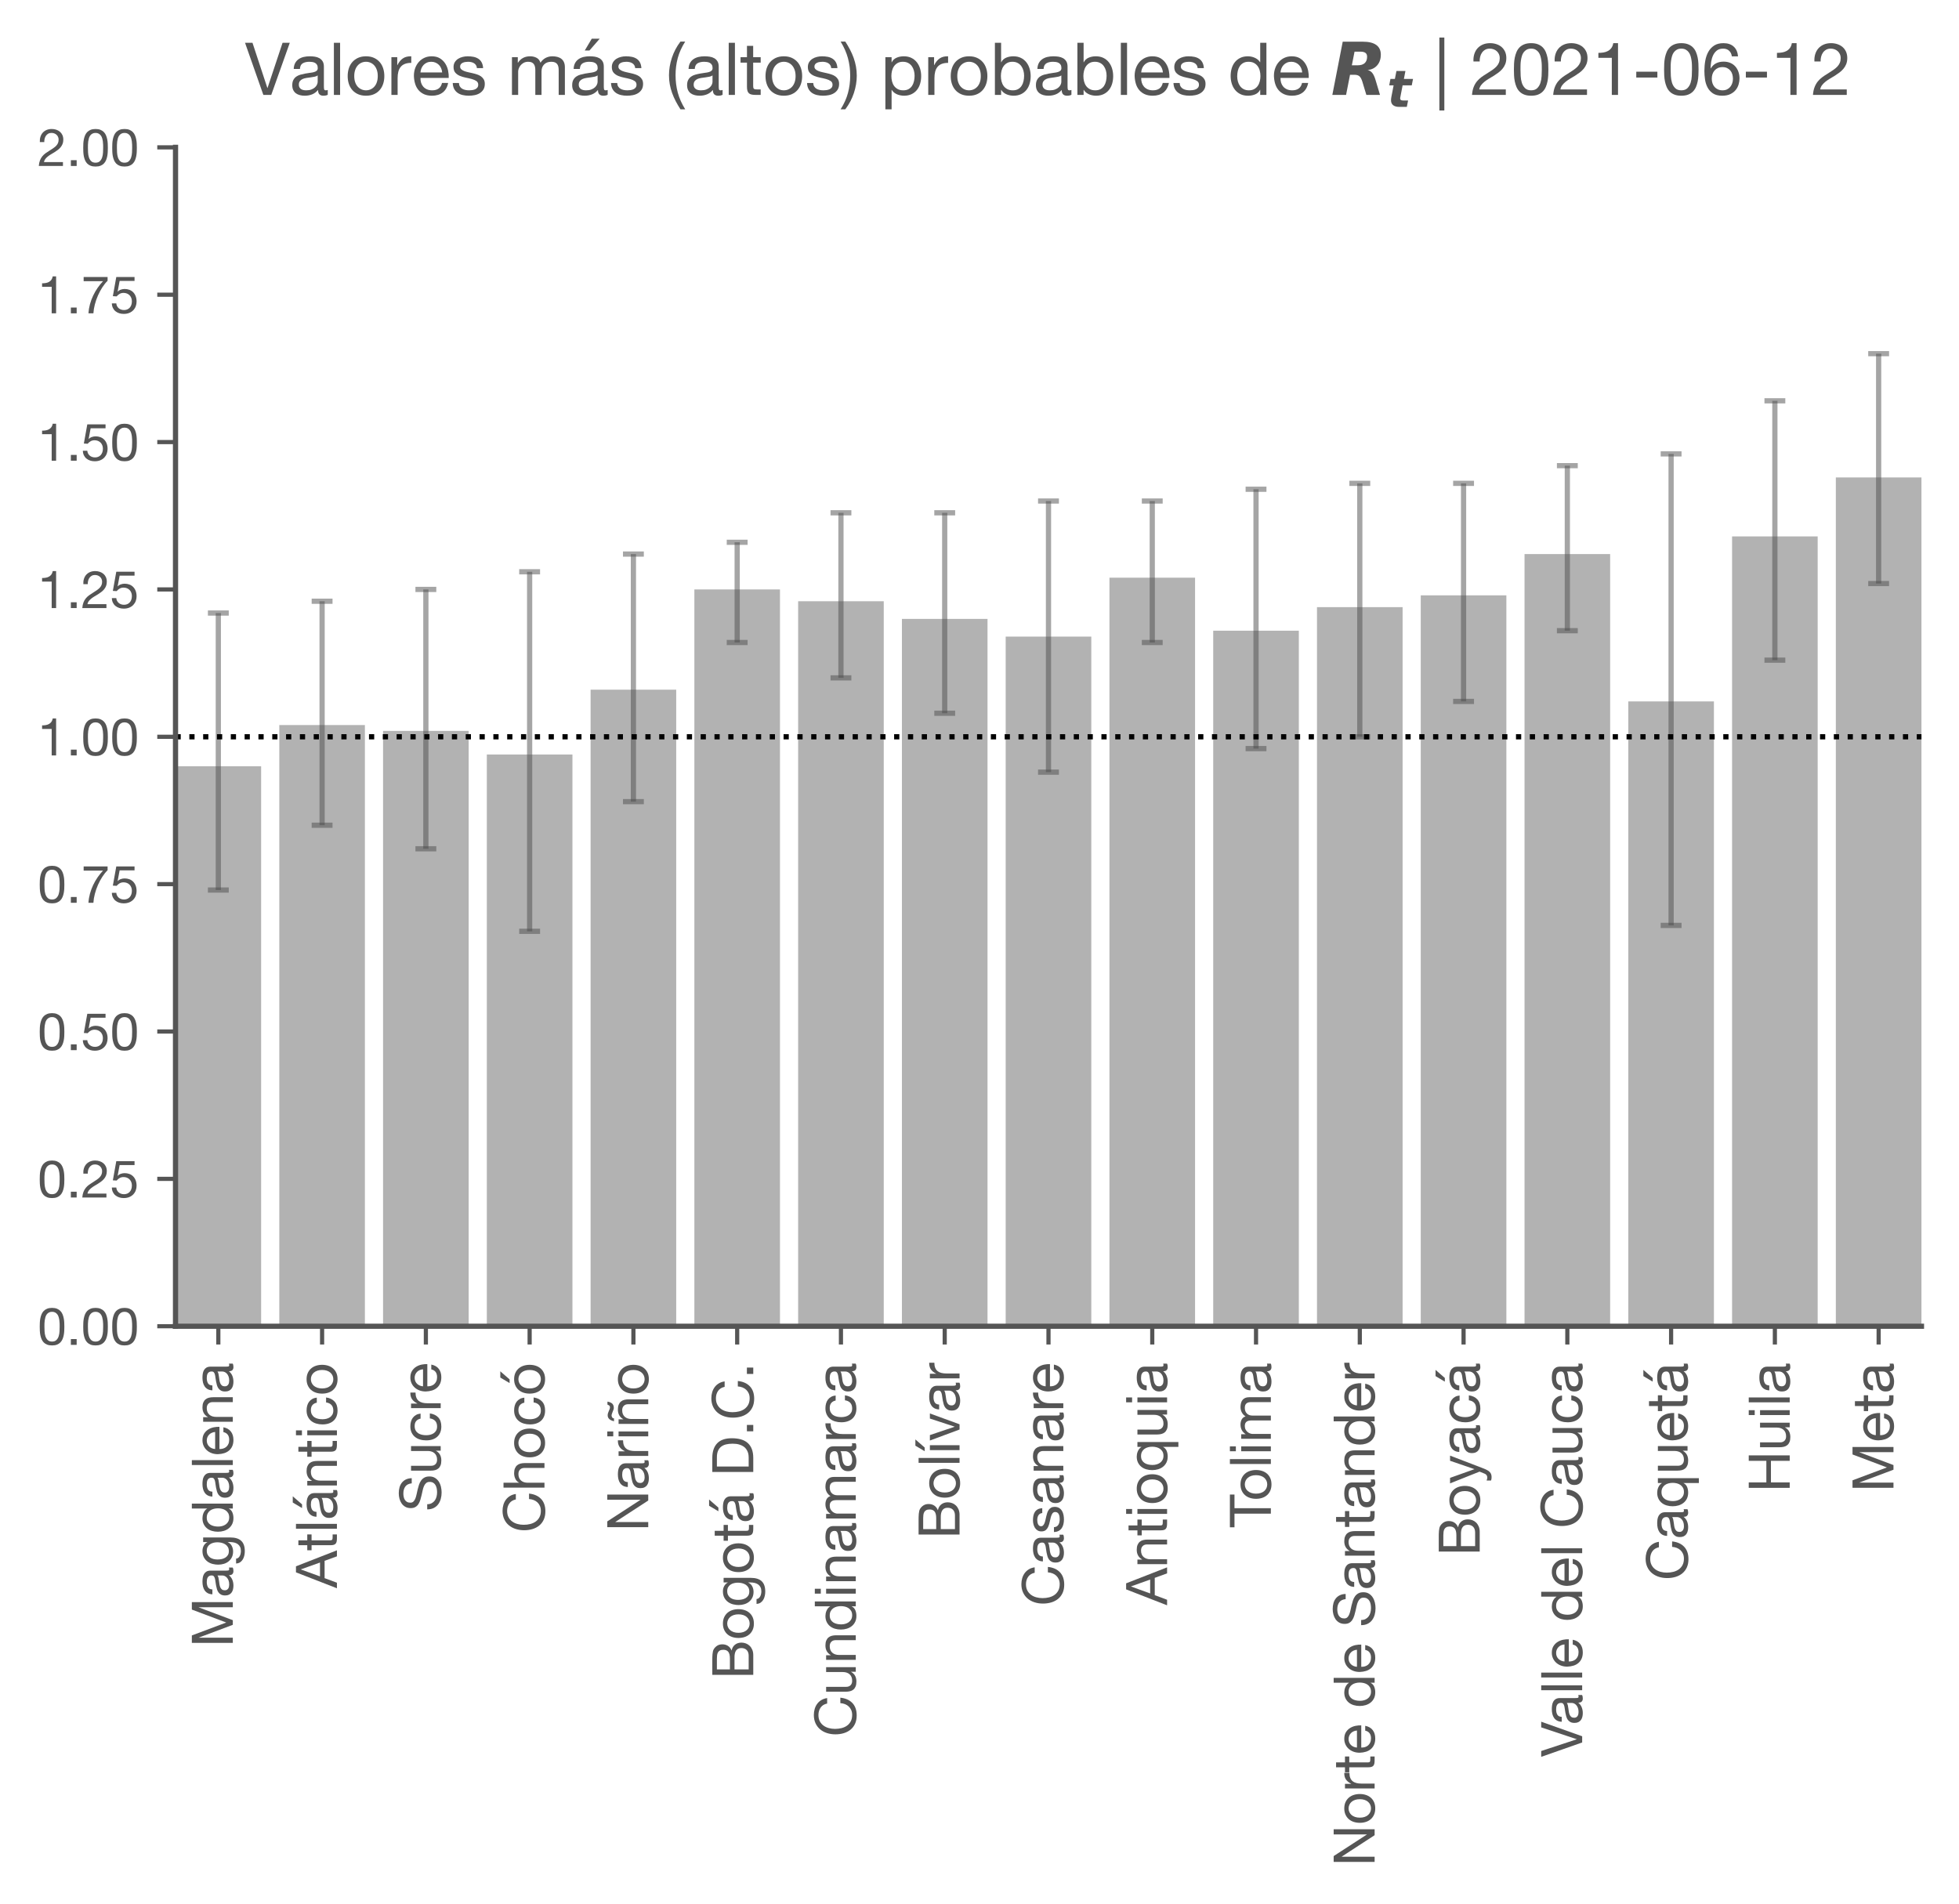 <?xml version="1.0" encoding="utf-8" standalone="no"?>
<!DOCTYPE svg PUBLIC "-//W3C//DTD SVG 1.1//EN"
  "http://www.w3.org/Graphics/SVG/1.1/DTD/svg11.dtd">
<!-- Created with matplotlib (https://matplotlib.org/) -->
<svg height="365.108pt" version="1.1" viewBox="0 0 375.658 365.108" width="375.658pt" xmlns="http://www.w3.org/2000/svg" xmlns:xlink="http://www.w3.org/1999/xlink">
 <defs>
  <style type="text/css">*{stroke-linecap:butt;stroke-linejoin:round;}</style>
 </defs>
 <g id="figure_1">
  <g id="patch_1">
   <path d="M 0 365.108 
L 375.658 365.108 
L 375.658 0 
L 0 0 
z
" style="fill:#ffffff;"/>
  </g>
  <g id="axes_1">
   <g id="patch_2">
    <path d="M 33.658 254.34 
L 368.458 254.34 
L 368.458 28.26 
L 33.658 28.26 
z
" style="fill:#ffffff;"/>
   </g>
   <g id="patch_3">
    <path clip-path="url(#p788d50d09c)" d="M 33.658 254.34 
L 50.074 254.34 
L 50.074 146.952 
L 33.658 146.952 
z
" style="fill:#b2b2b2;"/>
   </g>
   <g id="patch_4">
    <path clip-path="url(#p788d50d09c)" d="M 53.557 254.34 
L 69.973 254.34 
L 69.973 139.039 
L 53.557 139.039 
z
" style="fill:#b2b2b2;"/>
   </g>
   <g id="patch_5">
    <path clip-path="url(#p788d50d09c)" d="M 73.456 254.34 
L 89.872 254.34 
L 89.872 140.17 
L 73.456 140.17 
z
" style="fill:#b2b2b2;"/>
   </g>
   <g id="patch_6">
    <path clip-path="url(#p788d50d09c)" d="M 93.355 254.34 
L 109.771 254.34 
L 109.771 144.691 
L 93.355 144.691 
z
" style="fill:#b2b2b2;"/>
   </g>
   <g id="patch_7">
    <path clip-path="url(#p788d50d09c)" d="M 113.254 254.34 
L 129.67 254.34 
L 129.67 132.257 
L 113.254 132.257 
z
" style="fill:#b2b2b2;"/>
   </g>
   <g id="patch_8">
    <path clip-path="url(#p788d50d09c)" d="M 133.153 254.34 
L 149.569 254.34 
L 149.569 113.04 
L 133.153 113.04 
z
" style="fill:#b2b2b2;"/>
   </g>
   <g id="patch_9">
    <path clip-path="url(#p788d50d09c)" d="M 153.052 254.34 
L 169.468 254.34 
L 169.468 115.301 
L 153.052 115.301 
z
" style="fill:#b2b2b2;"/>
   </g>
   <g id="patch_10">
    <path clip-path="url(#p788d50d09c)" d="M 172.951 254.34 
L 189.367 254.34 
L 189.367 118.692 
L 172.951 118.692 
z
" style="fill:#b2b2b2;"/>
   </g>
   <g id="patch_11">
    <path clip-path="url(#p788d50d09c)" d="M 192.849 254.34 
L 209.266 254.34 
L 209.266 122.083 
L 192.849 122.083 
z
" style="fill:#b2b2b2;"/>
   </g>
   <g id="patch_12">
    <path clip-path="url(#p788d50d09c)" d="M 212.748 254.34 
L 229.165 254.34 
L 229.165 110.779 
L 212.748 110.779 
z
" style="fill:#b2b2b2;"/>
   </g>
   <g id="patch_13">
    <path clip-path="url(#p788d50d09c)" d="M 232.647 254.34 
L 249.064 254.34 
L 249.064 120.953 
L 232.647 120.953 
z
" style="fill:#b2b2b2;"/>
   </g>
   <g id="patch_14">
    <path clip-path="url(#p788d50d09c)" d="M 252.546 254.34 
L 268.963 254.34 
L 268.963 116.431 
L 252.546 116.431 
z
" style="fill:#b2b2b2;"/>
   </g>
   <g id="patch_15">
    <path clip-path="url(#p788d50d09c)" d="M 272.445 254.34 
L 288.862 254.34 
L 288.862 114.17 
L 272.445 114.17 
z
" style="fill:#b2b2b2;"/>
   </g>
   <g id="patch_16">
    <path clip-path="url(#p788d50d09c)" d="M 292.344 254.34 
L 308.761 254.34 
L 308.761 106.258 
L 292.344 106.258 
z
" style="fill:#b2b2b2;"/>
   </g>
   <g id="patch_17">
    <path clip-path="url(#p788d50d09c)" d="M 312.243 254.34 
L 328.66 254.34 
L 328.66 134.518 
L 312.243 134.518 
z
" style="fill:#b2b2b2;"/>
   </g>
   <g id="patch_18">
    <path clip-path="url(#p788d50d09c)" d="M 332.142 254.34 
L 348.559 254.34 
L 348.559 102.866 
L 332.142 102.866 
z
" style="fill:#b2b2b2;"/>
   </g>
   <g id="patch_19">
    <path clip-path="url(#p788d50d09c)" d="M 352.041 254.34 
L 368.458 254.34 
L 368.458 91.562 
L 352.041 91.562 
z
" style="fill:#b2b2b2;"/>
   </g>
   <g id="matplotlib.axis_1">
    <g id="xtick_1">
     <g id="line2d_1">
      <defs>
       <path d="M 0 0 
L 0 3.5 
" id="m80108a3c17" style="stroke:#555555;stroke-width:0.8;"/>
      </defs>
      <g>
       <use style="fill:#555555;stroke:#555555;stroke-width:0.8;" x="41.866" xlink:href="#m80108a3c17" y="254.34"/>
      </g>
     </g>
     <g id="text_1">
      <!-- Magdalena -->
      <g style="fill:#555555;" transform="translate(44.644 315.945)rotate(-90)scale(0.11 -0.11)">
       <defs>
        <path d="M 8 71.406 
L 8 0 
L 17 0 
L 17 59.406 
L 17.203 59.406 
L 39.5 0 
L 47.594 0 
L 69.906 59.406 
L 70.094 59.406 
L 70.094 0 
L 79.094 0 
L 79.094 71.406 
L 66.094 71.406 
L 43.5 11.406 
L 21 71.406 
z
" id="HelveticaNeue-77"/>
        <path d="M 52.203 0.203 
Q 50 -1.094 46.094 -1.094 
Q 42.797 -1.094 40.844 0.75 
Q 38.906 2.594 38.906 6.797 
Q 35.406 2.594 30.75 0.75 
Q 26.094 -1.094 20.703 -1.094 
Q 17.203 -1.094 14.047 -0.297 
Q 10.906 0.5 8.594 2.203 
Q 6.297 3.906 4.938 6.656 
Q 3.594 9.406 3.594 13.297 
Q 3.594 17.703 5.094 20.5 
Q 6.594 23.297 9.047 25.047 
Q 11.5 26.797 14.641 27.688 
Q 17.797 28.594 21.094 29.203 
Q 24.594 29.906 27.75 30.25 
Q 30.906 30.594 33.297 31.25 
Q 35.703 31.906 37.094 33.156 
Q 38.5 34.406 38.5 36.797 
Q 38.5 39.594 37.453 41.297 
Q 36.406 43 34.75 43.891 
Q 33.094 44.797 31.047 45.094 
Q 29 45.406 27 45.406 
Q 21.594 45.406 18 43.344 
Q 14.406 41.297 14.094 35.594 
L 5.594 35.594 
Q 5.797 40.406 7.594 43.703 
Q 9.406 47 12.406 49.047 
Q 15.406 51.094 19.25 52 
Q 23.094 52.906 27.5 52.906 
Q 31 52.906 34.453 52.406 
Q 37.906 51.906 40.703 50.344 
Q 43.5 48.797 45.203 46 
Q 46.906 43.203 46.906 38.703 
L 46.906 12.094 
Q 46.906 9.094 47.25 7.688 
Q 47.594 6.297 49.594 6.297 
Q 50.703 6.297 52.203 6.797 
z
M 38.406 26.703 
Q 36.797 25.5 34.188 24.953 
Q 31.594 24.406 28.75 24.047 
Q 25.906 23.703 23 23.25 
Q 20.094 22.797 17.797 21.797 
Q 15.5 20.797 14.047 18.938 
Q 12.594 17.094 12.594 13.906 
Q 12.594 11.797 13.438 10.344 
Q 14.297 8.906 15.641 8 
Q 17 7.094 18.797 6.688 
Q 20.594 6.297 22.594 6.297 
Q 26.797 6.297 29.797 7.438 
Q 32.797 8.594 34.688 10.344 
Q 36.594 12.094 37.5 14.141 
Q 38.406 16.203 38.406 18 
z
" id="HelveticaNeue-97"/>
        <path d="M 51 4.406 
L 51 51.703 
L 43 51.703 
L 43 44.297 
L 42.906 44.297 
Q 40.594 48.594 36.5 50.75 
Q 32.406 52.906 27.5 52.906 
Q 20.797 52.906 16.188 50.344 
Q 11.594 47.797 8.797 43.844 
Q 6 39.906 4.797 35.047 
Q 3.594 30.203 3.594 25.594 
Q 3.594 20.297 5.047 15.547 
Q 6.5 10.797 9.391 7.25 
Q 12.297 3.703 16.594 1.594 
Q 20.906 -0.5 26.703 -0.5 
Q 31.703 -0.5 36.141 1.75 
Q 40.594 4 42.797 8.797 
L 43 8.797 
L 43 5.406 
Q 43 1.094 42.141 -2.5 
Q 41.297 -6.094 39.391 -8.641 
Q 37.5 -11.203 34.594 -12.641 
Q 31.703 -14.094 27.5 -14.094 
Q 25.406 -14.094 23.094 -13.641 
Q 20.797 -13.203 18.844 -12.203 
Q 16.906 -11.203 15.547 -9.594 
Q 14.203 -8 14.094 -5.703 
L 5.594 -5.703 
Q 5.797 -9.906 7.797 -12.797 
Q 9.797 -15.703 12.844 -17.5 
Q 15.906 -19.297 19.656 -20.094 
Q 23.406 -20.906 27 -20.906 
Q 39.406 -20.906 45.203 -14.594 
Q 51 -8.297 51 4.406 
z
M 27.203 6.906 
Q 23 6.906 20.203 8.656 
Q 17.406 10.406 15.703 13.25 
Q 14 16.094 13.297 19.594 
Q 12.594 23.094 12.594 26.594 
Q 12.594 30.297 13.438 33.688 
Q 14.297 37.094 16.141 39.688 
Q 18 42.297 20.891 43.844 
Q 23.797 45.406 27.906 45.406 
Q 31.906 45.406 34.703 43.797 
Q 37.5 42.203 39.25 39.547 
Q 41 36.906 41.797 33.594 
Q 42.594 30.297 42.594 26.906 
Q 42.594 23.297 41.75 19.688 
Q 40.906 16.094 39.094 13.25 
Q 37.297 10.406 34.344 8.656 
Q 31.406 6.906 27.203 6.906 
z
" id="HelveticaNeue-103"/>
        <path d="M 12.594 25.406 
Q 12.594 29.203 13.391 32.797 
Q 14.203 36.406 16 39.203 
Q 17.797 42 20.797 43.703 
Q 23.797 45.406 28.094 45.406 
Q 32.5 45.406 35.594 43.75 
Q 38.703 42.094 40.641 39.391 
Q 42.594 36.703 43.5 33.141 
Q 44.406 29.594 44.406 25.797 
Q 44.406 22.203 43.547 18.703 
Q 42.703 15.203 40.797 12.453 
Q 38.906 9.703 35.906 8 
Q 32.906 6.297 28.594 6.297 
Q 24.5 6.297 21.453 7.891 
Q 18.406 9.5 16.453 12.203 
Q 14.5 14.906 13.547 18.344 
Q 12.594 21.797 12.594 25.406 
z
M 52.594 0 
L 52.594 71.406 
L 44.094 71.406 
L 44.094 44.797 
L 43.906 44.797 
Q 42.5 47.094 40.453 48.641 
Q 38.406 50.203 36.094 51.141 
Q 33.797 52.094 31.5 52.5 
Q 29.203 52.906 27.203 52.906 
Q 21.297 52.906 16.844 50.75 
Q 12.406 48.594 9.453 44.938 
Q 6.5 41.297 5.047 36.391 
Q 3.594 31.5 3.594 26 
Q 3.594 20.5 5.094 15.594 
Q 6.594 10.703 9.547 7 
Q 12.5 3.297 16.953 1.094 
Q 21.406 -1.094 27.406 -1.094 
Q 32.797 -1.094 37.297 0.797 
Q 41.797 2.703 43.906 7 
L 44.094 7 
L 44.094 0 
z
" id="HelveticaNeue-100"/>
        <path d="M 6.906 71.406 
L 6.906 0 
L 15.406 0 
L 15.406 71.406 
z
" id="HelveticaNeue-108"/>
        <path d="M 42.297 30.797 
L 12.594 30.797 
Q 12.797 33.797 13.891 36.438 
Q 15 39.094 16.891 41.094 
Q 18.797 43.094 21.438 44.25 
Q 24.094 45.406 27.406 45.406 
Q 30.594 45.406 33.25 44.25 
Q 35.906 43.094 37.844 41.141 
Q 39.797 39.203 40.938 36.5 
Q 42.094 33.797 42.297 30.797 
z
M 50.5 16.406 
L 42.094 16.406 
Q 41 11.297 37.547 8.797 
Q 34.094 6.297 28.703 6.297 
Q 24.5 6.297 21.391 7.688 
Q 18.297 9.094 16.297 11.438 
Q 14.297 13.797 13.391 16.844 
Q 12.5 19.906 12.594 23.297 
L 51.297 23.297 
Q 51.5 28 50.453 33.203 
Q 49.406 38.406 46.656 42.797 
Q 43.906 47.203 39.344 50.047 
Q 34.797 52.906 27.906 52.906 
Q 22.594 52.906 18.141 50.906 
Q 13.703 48.906 10.453 45.297 
Q 7.203 41.703 5.391 36.797 
Q 3.594 31.906 3.594 26 
Q 3.797 20.094 5.344 15.094 
Q 6.906 10.094 10 6.5 
Q 13.094 2.906 17.641 0.906 
Q 22.203 -1.094 28.406 -1.094 
Q 37.203 -1.094 43 3.297 
Q 48.797 7.703 50.5 16.406 
z
" id="HelveticaNeue-101"/>
        <path d="M 6.406 51.703 
L 6.406 0 
L 14.906 0 
L 14.906 29.203 
Q 14.906 32.703 15.844 35.641 
Q 16.797 38.594 18.688 40.797 
Q 20.594 43 23.438 44.203 
Q 26.297 45.406 30.203 45.406 
Q 35.094 45.406 37.891 42.594 
Q 40.703 39.797 40.703 35 
L 40.703 0 
L 49.203 0 
L 49.203 34 
Q 49.203 38.203 48.344 41.641 
Q 47.5 45.094 45.391 47.594 
Q 43.297 50.094 39.891 51.5 
Q 36.5 52.906 31.406 52.906 
Q 19.906 52.906 14.594 43.5 
L 14.406 43.5 
L 14.406 51.703 
z
" id="HelveticaNeue-110"/>
       </defs>
       <use xlink:href="#HelveticaNeue-77"/>
       <use x="87.1" xlink:href="#HelveticaNeue-97"/>
       <use x="140.8" xlink:href="#HelveticaNeue-103"/>
       <use x="198.2" xlink:href="#HelveticaNeue-100"/>
       <use x="257.5" xlink:href="#HelveticaNeue-97"/>
       <use x="311.2" xlink:href="#HelveticaNeue-108"/>
       <use x="333.4" xlink:href="#HelveticaNeue-101"/>
       <use x="387.1" xlink:href="#HelveticaNeue-110"/>
       <use x="442.7" xlink:href="#HelveticaNeue-97"/>
      </g>
     </g>
    </g>
    <g id="xtick_2">
     <g id="line2d_2">
      <g>
       <use style="fill:#555555;stroke:#555555;stroke-width:0.8;" x="61.765" xlink:href="#m80108a3c17" y="254.34"/>
      </g>
     </g>
     <g id="text_2">
      <!-- Atlántico -->
      <g style="fill:#555555;" transform="translate(64.609 304.527)rotate(-90)scale(0.11 -0.11)">
       <defs>
        <path d="M 20.094 29.5 
L 32.203 62.797 
L 32.406 62.797 
L 44.297 29.5 
z
M 27.203 71.406 
L -0.594 0 
L 9.094 0 
L 17.094 21.5 
L 47.297 21.5 
L 55.094 0 
L 65.594 0 
L 37.703 71.406 
z
" id="HelveticaNeue-65"/>
        <path d="M 18.203 51.703 
L 18.203 67.203 
L 9.703 67.203 
L 9.703 51.703 
L 0.906 51.703 
L 0.906 44.203 
L 9.703 44.203 
L 9.703 11.297 
Q 9.703 7.703 10.391 5.5 
Q 11.094 3.297 12.547 2.094 
Q 14 0.906 16.344 0.453 
Q 18.703 0 22 0 
L 28.5 0 
L 28.5 7.5 
L 24.594 7.5 
Q 22.594 7.5 21.344 7.641 
Q 20.094 7.797 19.391 8.297 
Q 18.703 8.797 18.453 9.688 
Q 18.203 10.594 18.203 12.094 
L 18.203 44.203 
L 28.5 44.203 
L 28.5 51.703 
z
" id="HelveticaNeue-116"/>
        <path d="M 52.203 0.203 
Q 50 -1.094 46.094 -1.094 
Q 42.797 -1.094 40.844 0.75 
Q 38.906 2.594 38.906 6.797 
Q 35.406 2.594 30.75 0.75 
Q 26.094 -1.094 20.703 -1.094 
Q 17.203 -1.094 14.047 -0.297 
Q 10.906 0.5 8.594 2.203 
Q 6.297 3.906 4.938 6.656 
Q 3.594 9.406 3.594 13.297 
Q 3.594 17.703 5.094 20.5 
Q 6.594 23.297 9.047 25.047 
Q 11.5 26.797 14.641 27.688 
Q 17.797 28.594 21.094 29.203 
Q 24.594 29.906 27.75 30.25 
Q 30.906 30.594 33.297 31.25 
Q 35.703 31.906 37.094 33.156 
Q 38.5 34.406 38.5 36.797 
Q 38.5 39.594 37.453 41.297 
Q 36.406 43 34.75 43.891 
Q 33.094 44.797 31.047 45.094 
Q 29 45.406 27 45.406 
Q 21.594 45.406 18 43.344 
Q 14.406 41.297 14.094 35.594 
L 5.594 35.594 
Q 5.797 40.406 7.594 43.703 
Q 9.406 47 12.406 49.047 
Q 15.406 51.094 19.25 52 
Q 23.094 52.906 27.5 52.906 
Q 31 52.906 34.453 52.406 
Q 37.906 51.906 40.703 50.344 
Q 43.5 48.797 45.203 46 
Q 46.906 43.203 46.906 38.703 
L 46.906 12.094 
Q 46.906 9.094 47.25 7.688 
Q 47.594 6.297 49.594 6.297 
Q 50.703 6.297 52.203 6.797 
z
M 38.406 26.703 
Q 36.797 25.5 34.188 24.953 
Q 31.594 24.406 28.75 24.047 
Q 25.906 23.703 23 23.25 
Q 20.094 22.797 17.797 21.797 
Q 15.5 20.797 14.047 18.938 
Q 12.594 17.094 12.594 13.906 
Q 12.594 11.797 13.438 10.344 
Q 14.297 8.906 15.641 8 
Q 17 7.094 18.797 6.688 
Q 20.594 6.297 22.594 6.297 
Q 26.797 6.297 29.797 7.438 
Q 32.797 8.594 34.688 10.344 
Q 36.594 12.094 37.5 14.141 
Q 38.406 16.203 38.406 18 
z
M 41.297 77 
L 27.203 60.797 
L 20.797 60.797 
L 30.406 77 
z
" id="HelveticaNeue-225"/>
        <path d="M 15.406 61 
L 15.406 71.406 
L 6.906 71.406 
L 6.906 61 
z
M 6.906 51.703 
L 6.906 0 
L 15.406 0 
L 15.406 51.703 
z
" id="HelveticaNeue-105"/>
        <path d="M 41.5 35.094 
L 50.297 35.094 
Q 49.797 39.703 47.891 43.047 
Q 46 46.406 43.047 48.594 
Q 40.094 50.797 36.25 51.844 
Q 32.406 52.906 28 52.906 
Q 21.906 52.906 17.297 50.75 
Q 12.703 48.594 9.641 44.844 
Q 6.594 41.094 5.094 36.047 
Q 3.594 31 3.594 25.203 
Q 3.594 19.406 5.141 14.547 
Q 6.703 9.703 9.75 6.203 
Q 12.797 2.703 17.344 0.797 
Q 21.906 -1.094 27.797 -1.094 
Q 37.703 -1.094 43.453 4.094 
Q 49.203 9.297 50.594 18.906 
L 41.906 18.906 
Q 41.094 12.906 37.547 9.594 
Q 34 6.297 27.703 6.297 
Q 23.703 6.297 20.797 7.891 
Q 17.906 9.5 16.094 12.141 
Q 14.297 14.797 13.438 18.188 
Q 12.594 21.594 12.594 25.203 
Q 12.594 29.094 13.391 32.75 
Q 14.203 36.406 16.047 39.203 
Q 17.906 42 21 43.703 
Q 24.094 45.406 28.703 45.406 
Q 34.094 45.406 37.297 42.703 
Q 40.5 40 41.5 35.094 
z
" id="HelveticaNeue-99"/>
        <path d="M 12.594 25.797 
Q 12.594 30.5 13.844 34.141 
Q 15.094 37.797 17.297 40.297 
Q 19.5 42.797 22.453 44.094 
Q 25.406 45.406 28.703 45.406 
Q 32 45.406 34.953 44.094 
Q 37.906 42.797 40.094 40.297 
Q 42.297 37.797 43.547 34.141 
Q 44.797 30.5 44.797 25.797 
Q 44.797 21.094 43.547 17.438 
Q 42.297 13.797 40.094 11.344 
Q 37.906 8.906 34.953 7.594 
Q 32 6.297 28.703 6.297 
Q 25.406 6.297 22.453 7.594 
Q 19.5 8.906 17.297 11.344 
Q 15.094 13.797 13.844 17.438 
Q 12.594 21.094 12.594 25.797 
z
M 3.594 25.797 
Q 3.594 20.094 5.188 15.188 
Q 6.797 10.297 10 6.641 
Q 13.203 3 17.891 0.953 
Q 22.594 -1.094 28.703 -1.094 
Q 34.906 -1.094 39.547 0.953 
Q 44.203 3 47.391 6.641 
Q 50.594 10.297 52.188 15.188 
Q 53.797 20.094 53.797 25.797 
Q 53.797 31.5 52.188 36.453 
Q 50.594 41.406 47.391 45.047 
Q 44.203 48.703 39.547 50.797 
Q 34.906 52.906 28.703 52.906 
Q 22.594 52.906 17.891 50.797 
Q 13.203 48.703 10 45.047 
Q 6.797 41.406 5.188 36.453 
Q 3.594 31.5 3.594 25.797 
z
" id="HelveticaNeue-111"/>
       </defs>
       <use xlink:href="#HelveticaNeue-65"/>
       <use x="64.8" xlink:href="#HelveticaNeue-116"/>
       <use x="96.3" xlink:href="#HelveticaNeue-108"/>
       <use x="118.5" xlink:href="#HelveticaNeue-225"/>
       <use x="172.2" xlink:href="#HelveticaNeue-110"/>
       <use x="227.8" xlink:href="#HelveticaNeue-116"/>
       <use x="259.3" xlink:href="#HelveticaNeue-105"/>
       <use x="281.5" xlink:href="#HelveticaNeue-99"/>
       <use x="335.2" xlink:href="#HelveticaNeue-111"/>
      </g>
     </g>
    </g>
    <g id="xtick_3">
     <g id="line2d_3">
      <g>
       <use style="fill:#555555;stroke:#555555;stroke-width:0.8;" x="81.664" xlink:href="#m80108a3c17" y="254.34"/>
      </g>
     </g>
     <g id="text_3">
      <!-- Sucre -->
      <g style="fill:#555555;" transform="translate(84.508 289.868)rotate(-90)scale(0.11 -0.11)">
       <defs>
        <path d="M 49.094 50.5 
L 58.094 50.5 
Q 57.906 56.406 55.844 60.656 
Q 53.797 64.906 50.25 67.703 
Q 46.703 70.5 42 71.797 
Q 37.297 73.094 31.797 73.094 
Q 26.906 73.094 22.25 71.844 
Q 17.594 70.594 13.938 68.047 
Q 10.297 65.5 8.094 61.547 
Q 5.906 57.594 5.906 52.203 
Q 5.906 47.297 7.844 44.047 
Q 9.797 40.797 13.047 38.75 
Q 16.297 36.703 20.391 35.453 
Q 24.5 34.203 28.75 33.25 
Q 33 32.297 37.094 31.391 
Q 41.203 30.5 44.453 29.047 
Q 47.703 27.594 49.641 25.297 
Q 51.594 23 51.594 19.297 
Q 51.594 15.406 50 12.906 
Q 48.406 10.406 45.797 8.953 
Q 43.203 7.5 39.953 6.891 
Q 36.703 6.297 33.5 6.297 
Q 29.5 6.297 25.703 7.297 
Q 21.906 8.297 19.047 10.391 
Q 16.203 12.5 14.453 15.75 
Q 12.703 19 12.703 23.5 
L 3.703 23.5 
Q 3.703 17 6.047 12.25 
Q 8.406 7.5 12.453 4.453 
Q 16.5 1.406 21.844 -0.094 
Q 27.203 -1.594 33.203 -1.594 
Q 38.094 -1.594 43.047 -0.438 
Q 48 0.703 52 3.25 
Q 56 5.797 58.547 9.844 
Q 61.094 13.906 61.094 19.594 
Q 61.094 24.906 59.141 28.406 
Q 57.203 31.906 53.953 34.203 
Q 50.703 36.5 46.594 37.844 
Q 42.5 39.203 38.25 40.203 
Q 34 41.203 29.891 42.047 
Q 25.797 42.906 22.547 44.203 
Q 19.297 45.5 17.344 47.547 
Q 15.406 49.594 15.406 52.906 
Q 15.406 56.406 16.75 58.75 
Q 18.094 61.094 20.344 62.5 
Q 22.594 63.906 25.5 64.5 
Q 28.406 65.094 31.406 65.094 
Q 38.797 65.094 43.547 61.641 
Q 48.297 58.203 49.094 50.5 
z
" id="HelveticaNeue-83"/>
        <path d="M 49.203 0 
L 49.203 51.703 
L 40.703 51.703 
L 40.703 22.5 
Q 40.703 19 39.75 16.047 
Q 38.797 13.094 36.891 10.891 
Q 35 8.703 32.141 7.5 
Q 29.297 6.297 25.406 6.297 
Q 20.5 6.297 17.703 9.094 
Q 14.906 11.906 14.906 16.703 
L 14.906 51.703 
L 6.406 51.703 
L 6.406 17.703 
Q 6.406 13.5 7.25 10.047 
Q 8.094 6.594 10.188 4.094 
Q 12.297 1.594 15.688 0.25 
Q 19.094 -1.094 24.203 -1.094 
Q 29.906 -1.094 34.094 1.156 
Q 38.297 3.406 41 8.203 
L 41.203 8.203 
L 41.203 0 
z
" id="HelveticaNeue-117"/>
        <path d="M 6.094 51.703 
L 6.094 0 
L 14.594 0 
L 14.594 23 
Q 14.594 28 15.594 31.844 
Q 16.594 35.703 18.797 38.391 
Q 21 41.094 24.594 42.5 
Q 28.203 43.906 33.297 43.906 
L 33.297 52.906 
Q 26.406 53.094 21.906 50.094 
Q 17.406 47.094 14.297 40.797 
L 14.094 40.797 
L 14.094 51.703 
z
" id="HelveticaNeue-114"/>
       </defs>
       <use xlink:href="#HelveticaNeue-83"/>
       <use x="64.8" xlink:href="#HelveticaNeue-117"/>
       <use x="120.4" xlink:href="#HelveticaNeue-99"/>
       <use x="174.1" xlink:href="#HelveticaNeue-114"/>
       <use x="205.65" xlink:href="#HelveticaNeue-101"/>
      </g>
     </g>
    </g>
    <g id="xtick_4">
     <g id="line2d_4">
      <g>
       <use style="fill:#555555;stroke:#555555;stroke-width:0.8;" x="101.563" xlink:href="#m80108a3c17" y="254.34"/>
      </g>
     </g>
     <g id="text_4">
      <!-- Chocó -->
      <g style="fill:#555555;" transform="translate(104.407 293.934)rotate(-90)scale(0.11 -0.11)">
       <defs>
        <path d="M 58 49.906 
L 67.5 49.906 
Q 66.703 55.594 64.094 59.938 
Q 61.5 64.297 57.594 67.188 
Q 53.703 70.094 48.703 71.594 
Q 43.703 73.094 38.094 73.094 
Q 29.906 73.094 23.547 70.141 
Q 17.203 67.203 12.953 62.094 
Q 8.703 57 6.5 50.141 
Q 4.297 43.297 4.297 35.5 
Q 4.297 27.703 6.344 20.891 
Q 8.406 14.094 12.5 9.094 
Q 16.594 4.094 22.797 1.25 
Q 29 -1.594 37.297 -1.594 
Q 51 -1.594 58.891 5.906 
Q 66.797 13.406 68.203 26.906 
L 58.703 26.906 
Q 58.406 22.5 56.906 18.703 
Q 55.406 14.906 52.75 12.156 
Q 50.094 9.406 46.438 7.844 
Q 42.797 6.297 38.094 6.297 
Q 31.703 6.297 27.094 8.688 
Q 22.5 11.094 19.547 15.141 
Q 16.594 19.203 15.188 24.641 
Q 13.797 30.094 13.797 36.203 
Q 13.797 41.797 15.188 47 
Q 16.594 52.203 19.547 56.25 
Q 22.5 60.297 27.047 62.688 
Q 31.594 65.094 38 65.094 
Q 45.5 65.094 50.953 61.297 
Q 56.406 57.5 58 49.906 
z
" id="HelveticaNeue-67"/>
        <path d="M 6.406 71.406 
L 6.406 0 
L 14.906 0 
L 14.906 29.203 
Q 14.906 32.703 15.844 35.641 
Q 16.797 38.594 18.688 40.797 
Q 20.594 43 23.438 44.203 
Q 26.297 45.406 30.203 45.406 
Q 35.094 45.406 37.891 42.594 
Q 40.703 39.797 40.703 35 
L 40.703 0 
L 49.203 0 
L 49.203 34 
Q 49.203 38.203 48.344 41.641 
Q 47.5 45.094 45.391 47.594 
Q 43.297 50.094 39.891 51.5 
Q 36.5 52.906 31.406 52.906 
Q 29.094 52.906 26.641 52.406 
Q 24.203 51.906 21.953 50.844 
Q 19.703 49.797 17.891 48.141 
Q 16.094 46.5 15.094 44.094 
L 14.906 44.094 
L 14.906 71.406 
z
" id="HelveticaNeue-104"/>
        <path d="M 12.594 25.797 
Q 12.594 30.5 13.844 34.141 
Q 15.094 37.797 17.297 40.297 
Q 19.5 42.797 22.453 44.094 
Q 25.406 45.406 28.703 45.406 
Q 32 45.406 34.953 44.094 
Q 37.906 42.797 40.094 40.297 
Q 42.297 37.797 43.547 34.141 
Q 44.797 30.5 44.797 25.797 
Q 44.797 21.094 43.547 17.438 
Q 42.297 13.797 40.094 11.344 
Q 37.906 8.906 34.953 7.594 
Q 32 6.297 28.703 6.297 
Q 25.406 6.297 22.453 7.594 
Q 19.5 8.906 17.297 11.344 
Q 15.094 13.797 13.844 17.438 
Q 12.594 21.094 12.594 25.797 
z
M 3.594 25.797 
Q 3.594 20.094 5.188 15.188 
Q 6.797 10.297 10 6.641 
Q 13.203 3 17.891 0.953 
Q 22.594 -1.094 28.703 -1.094 
Q 34.906 -1.094 39.547 0.953 
Q 44.203 3 47.391 6.641 
Q 50.594 10.297 52.188 15.188 
Q 53.797 20.094 53.797 25.797 
Q 53.797 31.5 52.188 36.453 
Q 50.594 41.406 47.391 45.047 
Q 44.203 48.703 39.547 50.797 
Q 34.906 52.906 28.703 52.906 
Q 22.594 52.906 17.891 50.797 
Q 13.203 48.703 10 45.047 
Q 6.797 41.406 5.188 36.453 
Q 3.594 31.5 3.594 25.797 
z
M 42.5 77 
L 28.406 60.797 
L 22 60.797 
L 31.594 77 
z
" id="HelveticaNeue-243"/>
       </defs>
       <use xlink:href="#HelveticaNeue-67"/>
       <use x="72.2" xlink:href="#HelveticaNeue-104"/>
       <use x="127.8" xlink:href="#HelveticaNeue-111"/>
       <use x="185.2" xlink:href="#HelveticaNeue-99"/>
       <use x="238.9" xlink:href="#HelveticaNeue-243"/>
      </g>
     </g>
    </g>
    <g id="xtick_5">
     <g id="line2d_5">
      <g>
       <use style="fill:#555555;stroke:#555555;stroke-width:0.8;" x="121.462" xlink:href="#m80108a3c17" y="254.34"/>
      </g>
     </g>
     <g id="text_5">
      <!-- Nariño -->
      <g style="fill:#555555;" transform="translate(124.306 293.725)rotate(-90)scale(0.11 -0.11)">
       <defs>
        <path d="M 7.703 71.406 
L 7.703 0 
L 16.703 0 
L 16.703 57.297 
L 16.906 57.297 
L 54.203 0 
L 64.594 0 
L 64.594 71.406 
L 55.594 71.406 
L 55.594 13.5 
L 55.406 13.5 
L 17.797 71.406 
z
" id="HelveticaNeue-78"/>
        <path d="M 45.203 71.094 
L 40 71.094 
Q 39.5 69.594 38.453 68.141 
Q 37.406 66.703 35.406 66.703 
Q 33.797 66.703 32.141 67.344 
Q 30.5 68 28.797 68.75 
Q 27.094 69.5 25.25 70.094 
Q 23.406 70.703 21.406 70.703 
Q 19 70.703 17.297 69.797 
Q 15.594 68.906 14.391 67.406 
Q 13.203 65.906 12.344 63.906 
Q 11.5 61.906 10.906 59.703 
L 16.094 59.703 
Q 15.906 61.594 17.594 62.75 
Q 19.297 63.906 20.906 63.906 
Q 22.297 63.906 24.047 63.297 
Q 25.797 62.703 27.594 62 
Q 29.406 61.203 31.156 60.594 
Q 32.906 60 34.203 60 
Q 37.094 60 38.938 60.844 
Q 40.797 61.703 42.094 63.094 
Q 44.594 66.594 45.203 71.094 
z
M 6.406 51.703 
L 6.406 0 
L 14.906 0 
L 14.906 29.203 
Q 14.906 32.703 15.844 35.641 
Q 16.797 38.594 18.688 40.797 
Q 20.594 43 23.438 44.203 
Q 26.297 45.406 30.203 45.406 
Q 35.094 45.406 37.891 42.594 
Q 40.703 39.797 40.703 35 
L 40.703 0 
L 49.203 0 
L 49.203 34 
Q 49.203 38.203 48.344 41.641 
Q 47.5 45.094 45.391 47.594 
Q 43.297 50.094 39.891 51.5 
Q 36.5 52.906 31.406 52.906 
Q 19.906 52.906 14.594 43.5 
L 14.406 43.5 
L 14.406 51.703 
z
" id="HelveticaNeue-241"/>
       </defs>
       <use xlink:href="#HelveticaNeue-78"/>
       <use x="72.2" xlink:href="#HelveticaNeue-97"/>
       <use x="125.9" xlink:href="#HelveticaNeue-114"/>
       <use x="159.2" xlink:href="#HelveticaNeue-105"/>
       <use x="181.4" xlink:href="#HelveticaNeue-241"/>
       <use x="237" xlink:href="#HelveticaNeue-111"/>
      </g>
     </g>
    </g>
    <g id="xtick_6">
     <g id="line2d_6">
      <g>
       <use style="fill:#555555;stroke:#555555;stroke-width:0.8;" x="141.361" xlink:href="#m80108a3c17" y="254.34"/>
      </g>
     </g>
     <g id="text_6">
      <!-- Bogotá D.C. -->
      <g style="fill:#555555;" transform="translate(144.446 322.051)rotate(-90)scale(0.11 -0.11)">
       <defs>
        <path d="M 17.297 40.703 
L 17.297 63.406 
L 36.297 63.406 
Q 39.406 63.406 42.156 63.047 
Q 44.906 62.703 47 61.5 
Q 49.094 60.297 50.297 58.094 
Q 51.5 55.906 51.5 52.094 
Q 51.5 46.406 47.953 43.547 
Q 44.406 40.703 36.297 40.703 
z
M 7.797 71.406 
L 7.797 0 
L 42.297 0 
Q 47.594 0 51.641 1.75 
Q 55.703 3.5 58.453 6.344 
Q 61.203 9.203 62.594 12.891 
Q 64 16.594 64 20.5 
Q 64 27.094 60.5 31.688 
Q 57 36.297 50.406 37.703 
L 50.406 37.906 
Q 55.5 39.906 58.25 44.047 
Q 61 48.203 61 53.906 
Q 61 59.297 58.547 63 
Q 56.094 66.703 52.594 68.797 
Q 51 69.797 48.75 70.297 
Q 46.5 70.797 43.891 71.047 
Q 41.297 71.297 38.641 71.344 
Q 36 71.406 33.703 71.406 
z
M 17.297 8 
L 17.297 32.703 
L 39 32.703 
Q 42 32.703 44.797 32.141 
Q 47.594 31.594 49.75 30.25 
Q 51.906 28.906 53.203 26.594 
Q 54.5 24.297 54.5 20.797 
Q 54.5 14.797 50.953 11.391 
Q 47.406 8 41.094 8 
z
" id="HelveticaNeue-66"/>
        <path id="HelveticaNeue-32"/>
        <path d="M 17.297 8 
L 17.297 63.406 
L 33.297 63.406 
Q 39.906 63.406 44.406 61.547 
Q 48.906 59.703 51.75 56.141 
Q 54.594 52.594 55.844 47.547 
Q 57.094 42.5 57.094 36.094 
Q 57.094 29.5 55.75 24.844 
Q 54.406 20.203 52.297 17.094 
Q 50.203 14 47.547 12.203 
Q 44.906 10.406 42.203 9.453 
Q 39.5 8.5 37.094 8.25 
Q 34.703 8 33.094 8 
z
M 7.797 71.406 
L 7.797 0 
L 32.297 0 
Q 41.203 0 47.703 2.5 
Q 54.203 5 58.391 9.75 
Q 62.594 14.5 64.594 21.453 
Q 66.594 28.406 66.594 37.406 
Q 66.594 54.594 57.688 63 
Q 48.797 71.406 32.297 71.406 
z
" id="HelveticaNeue-68"/>
        <path d="M 8.297 11.094 
L 8.297 0 
L 19.406 0 
L 19.406 11.094 
z
" id="HelveticaNeue-46"/>
       </defs>
       <use xlink:href="#HelveticaNeue-66"/>
       <use x="68.5" xlink:href="#HelveticaNeue-111"/>
       <use x="125.9" xlink:href="#HelveticaNeue-103"/>
       <use x="183.3" xlink:href="#HelveticaNeue-111"/>
       <use x="240.7" xlink:href="#HelveticaNeue-116"/>
       <use x="272.2" xlink:href="#HelveticaNeue-225"/>
       <use x="325.9" xlink:href="#HelveticaNeue-32"/>
       <use x="353.7" xlink:href="#HelveticaNeue-68"/>
       <use x="424.1" xlink:href="#HelveticaNeue-46"/>
       <use x="451.9" xlink:href="#HelveticaNeue-67"/>
       <use x="524.1" xlink:href="#HelveticaNeue-46"/>
      </g>
     </g>
    </g>
    <g id="xtick_7">
     <g id="line2d_7">
      <g>
       <use style="fill:#555555;stroke:#555555;stroke-width:0.8;" x="161.26" xlink:href="#m80108a3c17" y="254.34"/>
      </g>
     </g>
     <g id="text_7">
      <!-- Cundinamarca -->
      <g style="fill:#555555;" transform="translate(164.104 333.075)rotate(-90)scale(0.11 -0.11)">
       <defs>
        <path d="M 6.406 51.703 
L 6.406 0 
L 14.906 0 
L 14.906 32.203 
Q 14.906 33.703 15.656 35.953 
Q 16.406 38.203 18.047 40.297 
Q 19.703 42.406 22.344 43.906 
Q 25 45.406 28.703 45.406 
Q 31.594 45.406 33.438 44.547 
Q 35.297 43.703 36.391 42.141 
Q 37.5 40.594 37.953 38.5 
Q 38.406 36.406 38.406 33.906 
L 38.406 0 
L 46.906 0 
L 46.906 32.203 
Q 46.906 38.203 50.5 41.797 
Q 54.094 45.406 60.406 45.406 
Q 63.5 45.406 65.453 44.5 
Q 67.406 43.594 68.5 42.047 
Q 69.594 40.5 70 38.391 
Q 70.406 36.297 70.406 33.906 
L 70.406 0 
L 78.906 0 
L 78.906 37.906 
Q 78.906 41.906 77.656 44.75 
Q 76.406 47.594 74.156 49.391 
Q 71.906 51.203 68.75 52.047 
Q 65.594 52.906 61.703 52.906 
Q 56.594 52.906 52.344 50.594 
Q 48.094 48.297 45.5 44.094 
Q 43.906 48.906 40 50.906 
Q 36.094 52.906 31.297 52.906 
Q 20.406 52.906 14.594 44.094 
L 14.406 44.094 
L 14.406 51.703 
z
" id="HelveticaNeue-109"/>
       </defs>
       <use xlink:href="#HelveticaNeue-67"/>
       <use x="72.2" xlink:href="#HelveticaNeue-117"/>
       <use x="127.8" xlink:href="#HelveticaNeue-110"/>
       <use x="183.4" xlink:href="#HelveticaNeue-100"/>
       <use x="242.7" xlink:href="#HelveticaNeue-105"/>
       <use x="264.9" xlink:href="#HelveticaNeue-110"/>
       <use x="320.5" xlink:href="#HelveticaNeue-97"/>
       <use x="374.2" xlink:href="#HelveticaNeue-109"/>
       <use x="459.5" xlink:href="#HelveticaNeue-97"/>
       <use x="513.2" xlink:href="#HelveticaNeue-114"/>
       <use x="544.75" xlink:href="#HelveticaNeue-99"/>
       <use x="598.45" xlink:href="#HelveticaNeue-97"/>
      </g>
     </g>
    </g>
    <g id="xtick_8">
     <g id="line2d_8">
      <g>
       <use style="fill:#555555;stroke:#555555;stroke-width:0.8;" x="181.159" xlink:href="#m80108a3c17" y="254.34"/>
      </g>
     </g>
     <g id="text_8">
      <!-- Bolívar -->
      <g style="fill:#555555;" transform="translate(184.003 295.144)rotate(-90)scale(0.11 -0.11)">
       <defs>
        <path d="M 6.906 0 
L 15.406 0 
L 15.406 51.703 
L 6.906 51.703 
z
M 25.5 77 
L 11.406 60.797 
L 5 60.797 
L 14.594 77 
z
" id="HelveticaNeue-237"/>
        <path d="M 29.703 0 
L 48.594 51.703 
L 39.703 51.703 
L 25.594 8.594 
L 25.406 8.594 
L 10.906 51.703 
L 1.406 51.703 
L 20.594 0 
z
" id="HelveticaNeue-118"/>
       </defs>
       <use xlink:href="#HelveticaNeue-66"/>
       <use x="68.5" xlink:href="#HelveticaNeue-111"/>
       <use x="125.9" xlink:href="#HelveticaNeue-108"/>
       <use x="148.1" xlink:href="#HelveticaNeue-237"/>
       <use x="170.3" xlink:href="#HelveticaNeue-118"/>
       <use x="220.3" xlink:href="#HelveticaNeue-97"/>
       <use x="274" xlink:href="#HelveticaNeue-114"/>
      </g>
     </g>
    </g>
    <g id="xtick_9">
     <g id="line2d_9">
      <g>
       <use style="fill:#555555;stroke:#555555;stroke-width:0.8;" x="201.058" xlink:href="#m80108a3c17" y="254.34"/>
      </g>
     </g>
     <g id="text_9">
      <!-- Casanare -->
      <g style="fill:#555555;" transform="translate(203.901 307.997)rotate(-90)scale(0.11 -0.11)">
       <defs>
        <path d="M 11.594 16.297 
L 3.094 16.297 
Q 3.297 11.5 5.094 8.141 
Q 6.906 4.797 9.906 2.75 
Q 12.906 0.703 16.797 -0.188 
Q 20.703 -1.094 25 -1.094 
Q 28.906 -1.094 32.844 -0.344 
Q 36.797 0.406 39.938 2.297 
Q 43.094 4.203 45.047 7.297 
Q 47 10.406 47 15.094 
Q 47 18.797 45.547 21.297 
Q 44.094 23.797 41.75 25.438 
Q 39.406 27.094 36.344 28.094 
Q 33.297 29.094 30.094 29.797 
Q 27.094 30.5 24.094 31.141 
Q 21.094 31.797 18.688 32.75 
Q 16.297 33.703 14.75 35.141 
Q 13.203 36.594 13.203 38.797 
Q 13.203 40.797 14.203 42.047 
Q 15.203 43.297 16.797 44.047 
Q 18.406 44.797 20.344 45.094 
Q 22.297 45.406 24.203 45.406 
Q 26.297 45.406 28.344 44.953 
Q 30.406 44.5 32.094 43.5 
Q 33.797 42.5 34.891 40.844 
Q 36 39.203 36.203 36.703 
L 44.703 36.703 
Q 44.406 41.406 42.703 44.547 
Q 41 47.703 38.141 49.547 
Q 35.297 51.406 31.594 52.156 
Q 27.906 52.906 23.5 52.906 
Q 20.094 52.906 16.641 52.047 
Q 13.203 51.203 10.453 49.453 
Q 7.703 47.703 5.953 44.891 
Q 4.203 42.094 4.203 38.203 
Q 4.203 33.203 6.703 30.391 
Q 9.203 27.594 12.953 26.047 
Q 16.703 24.5 21.094 23.641 
Q 25.5 22.797 29.25 21.75 
Q 33 20.703 35.5 19 
Q 38 17.297 38 14 
Q 38 11.594 36.797 10.047 
Q 35.594 8.5 33.75 7.703 
Q 31.906 6.906 29.703 6.594 
Q 27.5 6.297 25.5 6.297 
Q 22.906 6.297 20.453 6.797 
Q 18 7.297 16.047 8.438 
Q 14.094 9.594 12.891 11.547 
Q 11.703 13.5 11.594 16.297 
z
" id="HelveticaNeue-115"/>
       </defs>
       <use xlink:href="#HelveticaNeue-67"/>
       <use x="72.2" xlink:href="#HelveticaNeue-97"/>
       <use x="125.9" xlink:href="#HelveticaNeue-115"/>
       <use x="175.9" xlink:href="#HelveticaNeue-97"/>
       <use x="229.6" xlink:href="#HelveticaNeue-110"/>
       <use x="285.2" xlink:href="#HelveticaNeue-97"/>
       <use x="338.9" xlink:href="#HelveticaNeue-114"/>
       <use x="370.45" xlink:href="#HelveticaNeue-101"/>
      </g>
     </g>
    </g>
    <g id="xtick_10">
     <g id="line2d_10">
      <g>
       <use style="fill:#555555;stroke:#555555;stroke-width:0.8;" x="220.957" xlink:href="#m80108a3c17" y="254.34"/>
      </g>
     </g>
     <g id="text_10">
      <!-- Antioquia -->
      <g style="fill:#555555;" transform="translate(223.8 307.793)rotate(-90)scale(0.11 -0.11)">
       <defs>
        <path d="M 12.594 25.406 
Q 12.594 29.203 13.391 32.797 
Q 14.203 36.406 16 39.203 
Q 17.797 42 20.797 43.703 
Q 23.797 45.406 28.094 45.406 
Q 32.5 45.406 35.594 43.75 
Q 38.703 42.094 40.641 39.391 
Q 42.594 36.703 43.5 33.141 
Q 44.406 29.594 44.406 25.797 
Q 44.406 22.203 43.547 18.703 
Q 42.703 15.203 40.797 12.453 
Q 38.906 9.703 35.906 8 
Q 32.906 6.297 28.594 6.297 
Q 24.5 6.297 21.453 7.891 
Q 18.406 9.5 16.453 12.203 
Q 14.5 14.906 13.547 18.344 
Q 12.594 21.797 12.594 25.406 
z
M 52.594 -19.703 
L 52.594 51.703 
L 44.094 51.703 
L 44.094 44.797 
L 43.906 44.797 
Q 42.5 47.094 40.453 48.641 
Q 38.406 50.203 36.094 51.141 
Q 33.797 52.094 31.5 52.5 
Q 29.203 52.906 27.203 52.906 
Q 21.297 52.906 16.844 50.75 
Q 12.406 48.594 9.453 44.938 
Q 6.5 41.297 5.047 36.391 
Q 3.594 31.5 3.594 26 
Q 3.594 20.5 5.094 15.594 
Q 6.594 10.703 9.547 7 
Q 12.5 3.297 16.953 1.094 
Q 21.406 -1.094 27.406 -1.094 
Q 32.797 -1.094 37.297 0.797 
Q 41.797 2.703 43.906 7 
L 44.094 7 
L 44.094 -19.703 
z
" id="HelveticaNeue-113"/>
       </defs>
       <use xlink:href="#HelveticaNeue-65"/>
       <use x="64.8" xlink:href="#HelveticaNeue-110"/>
       <use x="120.4" xlink:href="#HelveticaNeue-116"/>
       <use x="151.9" xlink:href="#HelveticaNeue-105"/>
       <use x="174.1" xlink:href="#HelveticaNeue-111"/>
       <use x="231.5" xlink:href="#HelveticaNeue-113"/>
       <use x="290.8" xlink:href="#HelveticaNeue-117"/>
       <use x="346.4" xlink:href="#HelveticaNeue-105"/>
       <use x="368.6" xlink:href="#HelveticaNeue-97"/>
      </g>
     </g>
    </g>
    <g id="xtick_11">
     <g id="line2d_11">
      <g>
       <use style="fill:#555555;stroke:#555555;stroke-width:0.8;" x="240.856" xlink:href="#m80108a3c17" y="254.34"/>
      </g>
     </g>
     <g id="text_11">
      <!-- Tolima -->
      <g style="fill:#555555;" transform="translate(243.699 292.92)rotate(-90)scale(0.11 -0.11)">
       <defs>
        <path d="M 24 63.406 
L 24 0 
L 33.5 0 
L 33.5 63.406 
L 57.297 63.406 
L 57.297 71.406 
L 0.203 71.406 
L 0.203 63.406 
z
" id="HelveticaNeue-84"/>
       </defs>
       <use xlink:href="#HelveticaNeue-84"/>
       <use x="46.275" xlink:href="#HelveticaNeue-111"/>
       <use x="103.675" xlink:href="#HelveticaNeue-108"/>
       <use x="125.875" xlink:href="#HelveticaNeue-105"/>
       <use x="148.075" xlink:href="#HelveticaNeue-109"/>
       <use x="233.375" xlink:href="#HelveticaNeue-97"/>
      </g>
     </g>
    </g>
    <g id="xtick_12">
     <g id="line2d_12">
      <g>
       <use style="fill:#555555;stroke:#555555;stroke-width:0.8;" x="260.755" xlink:href="#m80108a3c17" y="254.34"/>
      </g>
     </g>
     <g id="text_12">
      <!-- Norte de Santander -->
      <g style="fill:#555555;" transform="translate(263.598 357.908)rotate(-90)scale(0.11 -0.11)">
       <use xlink:href="#HelveticaNeue-78"/>
       <use x="72.2" xlink:href="#HelveticaNeue-111"/>
       <use x="129.6" xlink:href="#HelveticaNeue-114"/>
       <use x="162.9" xlink:href="#HelveticaNeue-116"/>
       <use x="194.4" xlink:href="#HelveticaNeue-101"/>
       <use x="248.1" xlink:href="#HelveticaNeue-32"/>
       <use x="275.9" xlink:href="#HelveticaNeue-100"/>
       <use x="335.2" xlink:href="#HelveticaNeue-101"/>
       <use x="388.9" xlink:href="#HelveticaNeue-32"/>
       <use x="416.7" xlink:href="#HelveticaNeue-83"/>
       <use x="481.5" xlink:href="#HelveticaNeue-97"/>
       <use x="535.2" xlink:href="#HelveticaNeue-110"/>
       <use x="590.8" xlink:href="#HelveticaNeue-116"/>
       <use x="622.3" xlink:href="#HelveticaNeue-97"/>
       <use x="676" xlink:href="#HelveticaNeue-110"/>
       <use x="731.6" xlink:href="#HelveticaNeue-100"/>
       <use x="790.9" xlink:href="#HelveticaNeue-101"/>
       <use x="844.6" xlink:href="#HelveticaNeue-114"/>
      </g>
     </g>
    </g>
    <g id="xtick_13">
     <g id="line2d_13">
      <g>
       <use style="fill:#555555;stroke:#555555;stroke-width:0.8;" x="280.654" xlink:href="#m80108a3c17" y="254.34"/>
      </g>
     </g>
     <g id="text_13">
      <!-- Boyacá -->
      <g style="fill:#555555;" transform="translate(283.75 298.412)rotate(-90)scale(0.11 -0.11)">
       <defs>
        <path d="M 26.703 -6.906 
Q 25.203 -10.703 23.75 -13.297 
Q 22.297 -15.906 20.547 -17.547 
Q 18.797 -19.203 16.641 -19.953 
Q 14.5 -20.703 11.703 -20.703 
Q 10.203 -20.703 8.703 -20.5 
Q 7.203 -20.297 5.797 -19.797 
L 5.797 -12 
Q 6.906 -12.5 8.344 -12.844 
Q 9.797 -13.203 10.797 -13.203 
Q 13.406 -13.203 15.156 -11.953 
Q 16.906 -10.703 17.797 -8.406 
L 21.297 0.297 
L 0.797 51.703 
L 10.406 51.703 
L 25.5 9.406 
L 25.703 9.406 
L 40.203 51.703 
L 49.203 51.703 
z
" id="HelveticaNeue-121"/>
       </defs>
       <use xlink:href="#HelveticaNeue-66"/>
       <use x="68.5" xlink:href="#HelveticaNeue-111"/>
       <use x="125.9" xlink:href="#HelveticaNeue-121"/>
       <use x="175.9" xlink:href="#HelveticaNeue-97"/>
       <use x="229.6" xlink:href="#HelveticaNeue-99"/>
       <use x="283.3" xlink:href="#HelveticaNeue-225"/>
      </g>
     </g>
    </g>
    <g id="xtick_14">
     <g id="line2d_14">
      <g>
       <use style="fill:#555555;stroke:#555555;stroke-width:0.8;" x="300.553" xlink:href="#m80108a3c17" y="254.34"/>
      </g>
     </g>
     <g id="text_14">
      <!-- Valle del Cauca -->
      <g style="fill:#555555;" transform="translate(303.396 336.922)rotate(-90)scale(0.11 -0.11)">
       <defs>
        <path d="M 35.906 0 
L 61.297 71.406 
L 51.406 71.406 
L 30.797 9.5 
L 30.594 9.5 
L 10.203 71.406 
L 0 71.406 
L 25.094 0 
z
" id="HelveticaNeue-86"/>
       </defs>
       <use xlink:href="#HelveticaNeue-86"/>
       <use x="55.6" xlink:href="#HelveticaNeue-97"/>
       <use x="109.3" xlink:href="#HelveticaNeue-108"/>
       <use x="131.5" xlink:href="#HelveticaNeue-108"/>
       <use x="153.7" xlink:href="#HelveticaNeue-101"/>
       <use x="207.4" xlink:href="#HelveticaNeue-32"/>
       <use x="235.2" xlink:href="#HelveticaNeue-100"/>
       <use x="294.5" xlink:href="#HelveticaNeue-101"/>
       <use x="348.2" xlink:href="#HelveticaNeue-108"/>
       <use x="370.4" xlink:href="#HelveticaNeue-32"/>
       <use x="398.2" xlink:href="#HelveticaNeue-67"/>
       <use x="470.4" xlink:href="#HelveticaNeue-97"/>
       <use x="524.1" xlink:href="#HelveticaNeue-117"/>
       <use x="579.7" xlink:href="#HelveticaNeue-99"/>
       <use x="633.4" xlink:href="#HelveticaNeue-97"/>
      </g>
     </g>
    </g>
    <g id="xtick_15">
     <g id="line2d_15">
      <g>
       <use style="fill:#555555;stroke:#555555;stroke-width:0.8;" x="320.452" xlink:href="#m80108a3c17" y="254.34"/>
      </g>
     </g>
     <g id="text_15">
      <!-- Caquetá -->
      <g style="fill:#555555;" transform="translate(323.603 303.107)rotate(-90)scale(0.11 -0.11)">
       <use xlink:href="#HelveticaNeue-67"/>
       <use x="72.2" xlink:href="#HelveticaNeue-97"/>
       <use x="125.9" xlink:href="#HelveticaNeue-113"/>
       <use x="185.2" xlink:href="#HelveticaNeue-117"/>
       <use x="240.8" xlink:href="#HelveticaNeue-101"/>
       <use x="294.5" xlink:href="#HelveticaNeue-116"/>
       <use x="326" xlink:href="#HelveticaNeue-225"/>
      </g>
     </g>
    </g>
    <g id="xtick_16">
     <g id="line2d_16">
      <g>
       <use style="fill:#555555;stroke:#555555;stroke-width:0.8;" x="340.351" xlink:href="#m80108a3c17" y="254.34"/>
      </g>
     </g>
     <g id="text_16">
      <!-- Huila -->
      <g style="fill:#555555;" transform="translate(343.194 286.19)rotate(-90)scale(0.11 -0.11)">
       <defs>
        <path d="M 7.797 71.406 
L 7.797 0 
L 17.297 0 
L 17.297 32.703 
L 54.906 32.703 
L 54.906 0 
L 64.406 0 
L 64.406 71.406 
L 54.906 71.406 
L 54.906 40.703 
L 17.297 40.703 
L 17.297 71.406 
z
" id="HelveticaNeue-72"/>
       </defs>
       <use xlink:href="#HelveticaNeue-72"/>
       <use x="72.2" xlink:href="#HelveticaNeue-117"/>
       <use x="127.8" xlink:href="#HelveticaNeue-105"/>
       <use x="150" xlink:href="#HelveticaNeue-108"/>
       <use x="172.2" xlink:href="#HelveticaNeue-97"/>
      </g>
     </g>
    </g>
    <g id="xtick_17">
     <g id="line2d_17">
      <g>
       <use style="fill:#555555;stroke:#555555;stroke-width:0.8;" x="360.249" xlink:href="#m80108a3c17" y="254.34"/>
      </g>
     </g>
     <g id="text_17">
      <!-- Meta -->
      <g style="fill:#555555;" transform="translate(363.093 286.2)rotate(-90)scale(0.11 -0.11)">
       <use xlink:href="#HelveticaNeue-77"/>
       <use x="87.1" xlink:href="#HelveticaNeue-101"/>
       <use x="140.8" xlink:href="#HelveticaNeue-116"/>
       <use x="172.3" xlink:href="#HelveticaNeue-97"/>
      </g>
     </g>
    </g>
   </g>
   <g id="matplotlib.axis_2">
    <g id="ytick_1">
     <g id="line2d_18">
      <defs>
       <path d="M 0 0 
L -3.5 0 
" id="m35e06e1eb8" style="stroke:#555555;stroke-width:0.8;"/>
      </defs>
      <g>
       <use style="fill:#555555;stroke:#555555;stroke-width:0.8;" x="33.658" xlink:href="#m35e06e1eb8" y="254.34"/>
      </g>
     </g>
     <g id="text_18">
      <!-- 0.00 -->
      <g style="fill:#555555;" transform="translate(7.2 257.91)scale(0.1 -0.1)">
       <defs>
        <path d="M 13.203 34.906 
Q 13.203 37.5 13.25 40.641 
Q 13.297 43.797 13.75 46.938 
Q 14.203 50.094 15.047 53.094 
Q 15.906 56.094 17.547 58.344 
Q 19.203 60.594 21.703 62 
Q 24.203 63.406 27.797 63.406 
Q 31.406 63.406 33.906 62 
Q 36.406 60.594 38.047 58.344 
Q 39.703 56.094 40.547 53.094 
Q 41.406 50.094 41.844 46.938 
Q 42.297 43.797 42.344 40.641 
Q 42.406 37.5 42.406 34.906 
Q 42.406 30.906 42.156 25.953 
Q 41.906 21 40.547 16.641 
Q 39.203 12.297 36.203 9.297 
Q 33.203 6.297 27.797 6.297 
Q 22.406 6.297 19.406 9.297 
Q 16.406 12.297 15.047 16.641 
Q 13.703 21 13.453 25.953 
Q 13.203 30.906 13.203 34.906 
z
M 4.203 34.797 
Q 4.203 30.906 4.391 26.703 
Q 4.594 22.5 5.391 18.5 
Q 6.203 14.5 7.703 10.953 
Q 9.203 7.406 11.797 4.703 
Q 14.406 2 18.344 0.453 
Q 22.297 -1.094 27.797 -1.094 
Q 33.406 -1.094 37.297 0.453 
Q 41.203 2 43.797 4.703 
Q 46.406 7.406 47.906 10.953 
Q 49.406 14.5 50.203 18.5 
Q 51 22.5 51.203 26.703 
Q 51.406 30.906 51.406 34.797 
Q 51.406 38.703 51.203 42.891 
Q 51 47.094 50.203 51.094 
Q 49.406 55.094 47.906 58.688 
Q 46.406 62.297 43.797 65 
Q 41.203 67.703 37.25 69.297 
Q 33.297 70.906 27.797 70.906 
Q 22.297 70.906 18.344 69.297 
Q 14.406 67.703 11.797 65 
Q 9.203 62.297 7.703 58.688 
Q 6.203 55.094 5.391 51.094 
Q 4.594 47.094 4.391 42.891 
Q 4.203 38.703 4.203 34.797 
z
" id="HelveticaNeue-48"/>
       </defs>
       <use xlink:href="#HelveticaNeue-48"/>
       <use x="55.6" xlink:href="#HelveticaNeue-46"/>
       <use x="83.4" xlink:href="#HelveticaNeue-48"/>
       <use x="139" xlink:href="#HelveticaNeue-48"/>
      </g>
     </g>
    </g>
    <g id="ytick_2">
     <g id="line2d_19">
      <g>
       <use style="fill:#555555;stroke:#555555;stroke-width:0.8;" x="33.658" xlink:href="#m35e06e1eb8" y="226.08"/>
      </g>
     </g>
     <g id="text_19">
      <!-- 0.25 -->
      <g style="fill:#555555;" transform="translate(7.2 229.65)scale(0.1 -0.1)">
       <defs>
        <path d="M 4.406 45.797 
L 12.906 45.797 
Q 12.797 49 13.547 52.141 
Q 14.297 55.297 16 57.797 
Q 17.703 60.297 20.344 61.844 
Q 23 63.406 26.703 63.406 
Q 29.5 63.406 32 62.5 
Q 34.5 61.594 36.344 59.891 
Q 38.203 58.203 39.297 55.844 
Q 40.406 53.5 40.406 50.594 
Q 40.406 46.906 39.25 44.094 
Q 38.094 41.297 35.844 38.891 
Q 33.594 36.5 30.188 34.141 
Q 26.797 31.797 22.297 29 
Q 18.594 26.797 15.188 24.297 
Q 11.797 21.797 9.094 18.5 
Q 6.406 15.203 4.656 10.75 
Q 2.906 6.297 2.406 0 
L 48.703 0 
L 48.703 7.5 
L 12.297 7.5 
Q 12.906 10.797 14.844 13.344 
Q 16.797 15.906 19.547 18.094 
Q 22.297 20.297 25.594 22.25 
Q 28.906 24.203 32.203 26.203 
Q 35.5 28.297 38.594 30.594 
Q 41.703 32.906 44.094 35.75 
Q 46.5 38.594 47.953 42.188 
Q 49.406 45.797 49.406 50.5 
Q 49.406 55.5 47.656 59.297 
Q 45.906 63.094 42.906 65.641 
Q 39.906 68.203 35.844 69.547 
Q 31.797 70.906 27.203 70.906 
Q 21.594 70.906 17.188 69 
Q 12.797 67.094 9.844 63.75 
Q 6.906 60.406 5.5 55.797 
Q 4.094 51.203 4.406 45.797 
z
" id="HelveticaNeue-50"/>
        <path d="M 47 62.203 
L 47 69.703 
L 12 69.703 
L 5.406 32.906 
L 12.703 32.5 
Q 15.203 35.5 18.453 37.344 
Q 21.703 39.203 25.906 39.203 
Q 29.5 39.203 32.453 38 
Q 35.406 36.797 37.5 34.641 
Q 39.594 32.5 40.75 29.547 
Q 41.906 26.594 41.906 23.094 
Q 41.906 18.906 40.703 15.75 
Q 39.5 12.594 37.453 10.5 
Q 35.406 8.406 32.656 7.344 
Q 29.906 6.297 26.906 6.297 
Q 23.703 6.297 21.047 7.25 
Q 18.406 8.203 16.453 9.953 
Q 14.5 11.703 13.344 14.047 
Q 12.203 16.406 12 19.094 
L 3.5 19.094 
Q 3.594 14.297 5.391 10.5 
Q 7.203 6.703 10.297 4.141 
Q 13.406 1.594 17.453 0.25 
Q 21.5 -1.094 26.094 -1.094 
Q 32.297 -1.094 36.938 0.844 
Q 41.594 2.797 44.688 6.094 
Q 47.797 9.406 49.344 13.656 
Q 50.906 17.906 50.906 22.406 
Q 50.906 28.5 49.094 33.047 
Q 47.297 37.594 44.188 40.641 
Q 41.094 43.703 36.891 45.203 
Q 32.703 46.703 28 46.703 
Q 24.406 46.703 20.75 45.453 
Q 17.094 44.203 14.797 41.594 
L 14.594 41.797 
L 18.406 62.203 
z
" id="HelveticaNeue-53"/>
       </defs>
       <use xlink:href="#HelveticaNeue-48"/>
       <use x="55.6" xlink:href="#HelveticaNeue-46"/>
       <use x="83.4" xlink:href="#HelveticaNeue-50"/>
       <use x="139" xlink:href="#HelveticaNeue-53"/>
      </g>
     </g>
    </g>
    <g id="ytick_3">
     <g id="line2d_20">
      <g>
       <use style="fill:#555555;stroke:#555555;stroke-width:0.8;" x="33.658" xlink:href="#m35e06e1eb8" y="197.82"/>
      </g>
     </g>
     <g id="text_20">
      <!-- 0.50 -->
      <g style="fill:#555555;" transform="translate(7.2 201.39)scale(0.1 -0.1)">
       <use xlink:href="#HelveticaNeue-48"/>
       <use x="55.6" xlink:href="#HelveticaNeue-46"/>
       <use x="83.4" xlink:href="#HelveticaNeue-53"/>
       <use x="139" xlink:href="#HelveticaNeue-48"/>
      </g>
     </g>
    </g>
    <g id="ytick_4">
     <g id="line2d_21">
      <g>
       <use style="fill:#555555;stroke:#555555;stroke-width:0.8;" x="33.658" xlink:href="#m35e06e1eb8" y="169.56"/>
      </g>
     </g>
     <g id="text_21">
      <!-- 0.75 -->
      <g style="fill:#555555;" transform="translate(7.2 173.13)scale(0.1 -0.1)">
       <defs>
        <path d="M 50.906 62.406 
L 50.906 69.703 
L 5 69.703 
L 5 61.703 
L 42.203 61.703 
Q 36.594 55.797 31.75 48.797 
Q 26.906 41.797 23.203 33.938 
Q 19.5 26.094 17.141 17.547 
Q 14.797 9 14.203 0 
L 23.703 0 
Q 24.203 8.297 26.5 17.094 
Q 28.797 25.906 32.438 34.203 
Q 36.094 42.5 40.797 49.797 
Q 45.5 57.094 50.906 62.406 
z
" id="HelveticaNeue-55"/>
       </defs>
       <use xlink:href="#HelveticaNeue-48"/>
       <use x="55.6" xlink:href="#HelveticaNeue-46"/>
       <use x="83.4" xlink:href="#HelveticaNeue-55"/>
       <use x="139" xlink:href="#HelveticaNeue-53"/>
      </g>
     </g>
    </g>
    <g id="ytick_5">
     <g id="line2d_22">
      <g>
       <use style="fill:#555555;stroke:#555555;stroke-width:0.8;" x="33.658" xlink:href="#m35e06e1eb8" y="141.3"/>
      </g>
     </g>
     <g id="text_22">
      <!-- 1.00 -->
      <g style="fill:#555555;" transform="translate(7.2 144.87)scale(0.1 -0.1)">
       <defs>
        <path d="M 35.594 0 
L 35.594 70.906 
L 29.094 70.906 
Q 28.406 66.906 26.5 64.297 
Q 24.594 61.703 21.844 60.203 
Q 19.094 58.703 15.688 58.141 
Q 12.297 57.594 8.703 57.594 
L 8.703 50.797 
L 27.094 50.797 
L 27.094 0 
z
" id="HelveticaNeue-49"/>
       </defs>
       <use xlink:href="#HelveticaNeue-49"/>
       <use x="55.6" xlink:href="#HelveticaNeue-46"/>
       <use x="83.4" xlink:href="#HelveticaNeue-48"/>
       <use x="139" xlink:href="#HelveticaNeue-48"/>
      </g>
     </g>
    </g>
    <g id="ytick_6">
     <g id="line2d_23">
      <g>
       <use style="fill:#555555;stroke:#555555;stroke-width:0.8;" x="33.658" xlink:href="#m35e06e1eb8" y="113.04"/>
      </g>
     </g>
     <g id="text_23">
      <!-- 1.25 -->
      <g style="fill:#555555;" transform="translate(7.2 116.61)scale(0.1 -0.1)">
       <use xlink:href="#HelveticaNeue-49"/>
       <use x="55.6" xlink:href="#HelveticaNeue-46"/>
       <use x="83.4" xlink:href="#HelveticaNeue-50"/>
       <use x="139" xlink:href="#HelveticaNeue-53"/>
      </g>
     </g>
    </g>
    <g id="ytick_7">
     <g id="line2d_24">
      <g>
       <use style="fill:#555555;stroke:#555555;stroke-width:0.8;" x="33.658" xlink:href="#m35e06e1eb8" y="84.78"/>
      </g>
     </g>
     <g id="text_24">
      <!-- 1.50 -->
      <g style="fill:#555555;" transform="translate(7.2 88.35)scale(0.1 -0.1)">
       <use xlink:href="#HelveticaNeue-49"/>
       <use x="55.6" xlink:href="#HelveticaNeue-46"/>
       <use x="83.4" xlink:href="#HelveticaNeue-53"/>
       <use x="139" xlink:href="#HelveticaNeue-48"/>
      </g>
     </g>
    </g>
    <g id="ytick_8">
     <g id="line2d_25">
      <g>
       <use style="fill:#555555;stroke:#555555;stroke-width:0.8;" x="33.658" xlink:href="#m35e06e1eb8" y="56.52"/>
      </g>
     </g>
     <g id="text_25">
      <!-- 1.75 -->
      <g style="fill:#555555;" transform="translate(7.2 60.09)scale(0.1 -0.1)">
       <use xlink:href="#HelveticaNeue-49"/>
       <use x="55.6" xlink:href="#HelveticaNeue-46"/>
       <use x="83.4" xlink:href="#HelveticaNeue-55"/>
       <use x="139" xlink:href="#HelveticaNeue-53"/>
      </g>
     </g>
    </g>
    <g id="ytick_9">
     <g id="line2d_26">
      <g>
       <use style="fill:#555555;stroke:#555555;stroke-width:0.8;" x="33.658" xlink:href="#m35e06e1eb8" y="28.26"/>
      </g>
     </g>
     <g id="text_26">
      <!-- 2.00 -->
      <g style="fill:#555555;" transform="translate(7.2 31.83)scale(0.1 -0.1)">
       <use xlink:href="#HelveticaNeue-50"/>
       <use x="55.6" xlink:href="#HelveticaNeue-46"/>
       <use x="83.4" xlink:href="#HelveticaNeue-48"/>
       <use x="139" xlink:href="#HelveticaNeue-48"/>
      </g>
     </g>
    </g>
   </g>
   <g id="LineCollection_1">
    <path clip-path="url(#p788d50d09c)" d="M 41.866 170.69 
L 41.866 117.562 
" style="fill:none;stroke:#4c4c4c;stroke-opacity:0.5;"/>
    <path clip-path="url(#p788d50d09c)" d="M 61.765 158.256 
L 61.765 115.301 
" style="fill:none;stroke:#4c4c4c;stroke-opacity:0.5;"/>
    <path clip-path="url(#p788d50d09c)" d="M 81.664 162.778 
L 81.664 113.04 
" style="fill:none;stroke:#4c4c4c;stroke-opacity:0.5;"/>
    <path clip-path="url(#p788d50d09c)" d="M 101.563 178.603 
L 101.563 109.649 
" style="fill:none;stroke:#4c4c4c;stroke-opacity:0.5;"/>
    <path clip-path="url(#p788d50d09c)" d="M 121.462 153.734 
L 121.462 106.258 
" style="fill:none;stroke:#4c4c4c;stroke-opacity:0.5;"/>
    <path clip-path="url(#p788d50d09c)" d="M 141.361 123.214 
L 141.361 103.997 
" style="fill:none;stroke:#4c4c4c;stroke-opacity:0.5;"/>
    <path clip-path="url(#p788d50d09c)" d="M 161.26 129.996 
L 161.26 98.345 
" style="fill:none;stroke:#4c4c4c;stroke-opacity:0.5;"/>
    <path clip-path="url(#p788d50d09c)" d="M 181.159 136.778 
L 181.159 98.345 
" style="fill:none;stroke:#4c4c4c;stroke-opacity:0.5;"/>
    <path clip-path="url(#p788d50d09c)" d="M 201.058 148.082 
L 201.058 96.084 
" style="fill:none;stroke:#4c4c4c;stroke-opacity:0.5;"/>
    <path clip-path="url(#p788d50d09c)" d="M 220.957 123.214 
L 220.957 96.084 
" style="fill:none;stroke:#4c4c4c;stroke-opacity:0.5;"/>
    <path clip-path="url(#p788d50d09c)" d="M 240.856 143.561 
L 240.856 93.823 
" style="fill:none;stroke:#4c4c4c;stroke-opacity:0.5;"/>
    <path clip-path="url(#p788d50d09c)" d="M 260.755 141.3 
L 260.755 92.693 
" style="fill:none;stroke:#4c4c4c;stroke-opacity:0.5;"/>
    <path clip-path="url(#p788d50d09c)" d="M 280.654 134.518 
L 280.654 92.693 
" style="fill:none;stroke:#4c4c4c;stroke-opacity:0.5;"/>
    <path clip-path="url(#p788d50d09c)" d="M 300.553 120.953 
L 300.553 89.302 
" style="fill:none;stroke:#4c4c4c;stroke-opacity:0.5;"/>
    <path clip-path="url(#p788d50d09c)" d="M 320.452 177.473 
L 320.452 87.041 
" style="fill:none;stroke:#4c4c4c;stroke-opacity:0.5;"/>
    <path clip-path="url(#p788d50d09c)" d="M 340.351 126.605 
L 340.351 76.867 
" style="fill:none;stroke:#4c4c4c;stroke-opacity:0.5;"/>
    <path clip-path="url(#p788d50d09c)" d="M 360.249 111.91 
L 360.249 67.824 
" style="fill:none;stroke:#4c4c4c;stroke-opacity:0.5;"/>
   </g>
   <g id="line2d_27">
    <defs>
     <path d="M 2 0 
L -2 -0 
" id="m4d49b93fae" style="stroke:#4c4c4c;stroke-opacity:0.5;"/>
    </defs>
    <g clip-path="url(#p788d50d09c)">
     <use style="fill:#4c4c4c;fill-opacity:0.5;stroke:#4c4c4c;stroke-opacity:0.5;" x="41.866" xlink:href="#m4d49b93fae" y="170.69"/>
     <use style="fill:#4c4c4c;fill-opacity:0.5;stroke:#4c4c4c;stroke-opacity:0.5;" x="61.765" xlink:href="#m4d49b93fae" y="158.256"/>
     <use style="fill:#4c4c4c;fill-opacity:0.5;stroke:#4c4c4c;stroke-opacity:0.5;" x="81.664" xlink:href="#m4d49b93fae" y="162.778"/>
     <use style="fill:#4c4c4c;fill-opacity:0.5;stroke:#4c4c4c;stroke-opacity:0.5;" x="101.563" xlink:href="#m4d49b93fae" y="178.603"/>
     <use style="fill:#4c4c4c;fill-opacity:0.5;stroke:#4c4c4c;stroke-opacity:0.5;" x="121.462" xlink:href="#m4d49b93fae" y="153.734"/>
     <use style="fill:#4c4c4c;fill-opacity:0.5;stroke:#4c4c4c;stroke-opacity:0.5;" x="141.361" xlink:href="#m4d49b93fae" y="123.214"/>
     <use style="fill:#4c4c4c;fill-opacity:0.5;stroke:#4c4c4c;stroke-opacity:0.5;" x="161.26" xlink:href="#m4d49b93fae" y="129.996"/>
     <use style="fill:#4c4c4c;fill-opacity:0.5;stroke:#4c4c4c;stroke-opacity:0.5;" x="181.159" xlink:href="#m4d49b93fae" y="136.778"/>
     <use style="fill:#4c4c4c;fill-opacity:0.5;stroke:#4c4c4c;stroke-opacity:0.5;" x="201.058" xlink:href="#m4d49b93fae" y="148.082"/>
     <use style="fill:#4c4c4c;fill-opacity:0.5;stroke:#4c4c4c;stroke-opacity:0.5;" x="220.957" xlink:href="#m4d49b93fae" y="123.214"/>
     <use style="fill:#4c4c4c;fill-opacity:0.5;stroke:#4c4c4c;stroke-opacity:0.5;" x="240.856" xlink:href="#m4d49b93fae" y="143.561"/>
     <use style="fill:#4c4c4c;fill-opacity:0.5;stroke:#4c4c4c;stroke-opacity:0.5;" x="260.755" xlink:href="#m4d49b93fae" y="141.3"/>
     <use style="fill:#4c4c4c;fill-opacity:0.5;stroke:#4c4c4c;stroke-opacity:0.5;" x="280.654" xlink:href="#m4d49b93fae" y="134.518"/>
     <use style="fill:#4c4c4c;fill-opacity:0.5;stroke:#4c4c4c;stroke-opacity:0.5;" x="300.553" xlink:href="#m4d49b93fae" y="120.953"/>
     <use style="fill:#4c4c4c;fill-opacity:0.5;stroke:#4c4c4c;stroke-opacity:0.5;" x="320.452" xlink:href="#m4d49b93fae" y="177.473"/>
     <use style="fill:#4c4c4c;fill-opacity:0.5;stroke:#4c4c4c;stroke-opacity:0.5;" x="340.351" xlink:href="#m4d49b93fae" y="126.605"/>
     <use style="fill:#4c4c4c;fill-opacity:0.5;stroke:#4c4c4c;stroke-opacity:0.5;" x="360.249" xlink:href="#m4d49b93fae" y="111.91"/>
    </g>
   </g>
   <g id="line2d_28">
    <g clip-path="url(#p788d50d09c)">
     <use style="fill:#4c4c4c;fill-opacity:0.5;stroke:#4c4c4c;stroke-opacity:0.5;" x="41.866" xlink:href="#m4d49b93fae" y="117.562"/>
     <use style="fill:#4c4c4c;fill-opacity:0.5;stroke:#4c4c4c;stroke-opacity:0.5;" x="61.765" xlink:href="#m4d49b93fae" y="115.301"/>
     <use style="fill:#4c4c4c;fill-opacity:0.5;stroke:#4c4c4c;stroke-opacity:0.5;" x="81.664" xlink:href="#m4d49b93fae" y="113.04"/>
     <use style="fill:#4c4c4c;fill-opacity:0.5;stroke:#4c4c4c;stroke-opacity:0.5;" x="101.563" xlink:href="#m4d49b93fae" y="109.649"/>
     <use style="fill:#4c4c4c;fill-opacity:0.5;stroke:#4c4c4c;stroke-opacity:0.5;" x="121.462" xlink:href="#m4d49b93fae" y="106.258"/>
     <use style="fill:#4c4c4c;fill-opacity:0.5;stroke:#4c4c4c;stroke-opacity:0.5;" x="141.361" xlink:href="#m4d49b93fae" y="103.997"/>
     <use style="fill:#4c4c4c;fill-opacity:0.5;stroke:#4c4c4c;stroke-opacity:0.5;" x="161.26" xlink:href="#m4d49b93fae" y="98.345"/>
     <use style="fill:#4c4c4c;fill-opacity:0.5;stroke:#4c4c4c;stroke-opacity:0.5;" x="181.159" xlink:href="#m4d49b93fae" y="98.345"/>
     <use style="fill:#4c4c4c;fill-opacity:0.5;stroke:#4c4c4c;stroke-opacity:0.5;" x="201.058" xlink:href="#m4d49b93fae" y="96.084"/>
     <use style="fill:#4c4c4c;fill-opacity:0.5;stroke:#4c4c4c;stroke-opacity:0.5;" x="220.957" xlink:href="#m4d49b93fae" y="96.084"/>
     <use style="fill:#4c4c4c;fill-opacity:0.5;stroke:#4c4c4c;stroke-opacity:0.5;" x="240.856" xlink:href="#m4d49b93fae" y="93.823"/>
     <use style="fill:#4c4c4c;fill-opacity:0.5;stroke:#4c4c4c;stroke-opacity:0.5;" x="260.755" xlink:href="#m4d49b93fae" y="92.693"/>
     <use style="fill:#4c4c4c;fill-opacity:0.5;stroke:#4c4c4c;stroke-opacity:0.5;" x="280.654" xlink:href="#m4d49b93fae" y="92.693"/>
     <use style="fill:#4c4c4c;fill-opacity:0.5;stroke:#4c4c4c;stroke-opacity:0.5;" x="300.553" xlink:href="#m4d49b93fae" y="89.302"/>
     <use style="fill:#4c4c4c;fill-opacity:0.5;stroke:#4c4c4c;stroke-opacity:0.5;" x="320.452" xlink:href="#m4d49b93fae" y="87.041"/>
     <use style="fill:#4c4c4c;fill-opacity:0.5;stroke:#4c4c4c;stroke-opacity:0.5;" x="340.351" xlink:href="#m4d49b93fae" y="76.867"/>
     <use style="fill:#4c4c4c;fill-opacity:0.5;stroke:#4c4c4c;stroke-opacity:0.5;" x="360.249" xlink:href="#m4d49b93fae" y="67.824"/>
    </g>
   </g>
   <g id="line2d_29">
    <path clip-path="url(#p788d50d09c)" d="M 33.658 141.3 
L 368.458 141.3 
" style="fill:none;stroke:#000000;stroke-dasharray:1,1.65;stroke-dashoffset:0;"/>
   </g>
   <g id="patch_20">
    <path d="M 33.658 254.34 
L 33.658 28.26 
" style="fill:none;stroke:#555555;stroke-linecap:square;stroke-linejoin:miter;"/>
   </g>
   <g id="patch_21">
    <path d="M 33.658 254.34 
L 368.458 254.34 
" style="fill:none;stroke:#555555;stroke-linecap:square;stroke-linejoin:miter;"/>
   </g>
   <g id="text_27">
    <!-- Valores más (altos) probables de $R_t$ | 2021-06-12 -->
    <g style="fill:#555555;" transform="translate(46.988 18.26)scale(0.14 -0.14)">
     <defs>
      <path d="M 20.406 -19.703 
L 26.906 -19.703 
Q 19.797 -8.203 16.75 3.094 
Q 13.703 14.406 13.703 27 
Q 13.703 39.297 16.703 50.5 
Q 19.703 61.703 26.906 73.094 
L 20.406 73.094 
Q 12.594 62.797 8.641 50.797 
Q 4.703 38.797 4.703 27 
Q 4.703 20.406 5.797 14.406 
Q 6.906 8.406 8.953 2.703 
Q 11 -3 13.891 -8.547 
Q 16.797 -14.094 20.406 -19.703 
z
" id="HelveticaNeue-40"/>
      <path d="M -0.906 -19.703 
L 5.5 -19.703 
Q 13.297 -9.406 17.25 2.547 
Q 21.203 14.5 21.203 26.297 
Q 21.203 32.906 20.094 38.906 
Q 19 44.906 16.953 50.656 
Q 14.906 56.406 12 61.953 
Q 9.094 67.5 5.5 73.094 
L -0.906 73.094 
Q 6.094 61.594 9.141 50.25 
Q 12.203 38.906 12.203 26.297 
Q 12.203 14.094 9.203 2.844 
Q 6.203 -8.406 -0.906 -19.703 
z
" id="HelveticaNeue-41"/>
      <path d="M 6.703 51.703 
L 6.703 -19.703 
L 15.203 -19.703 
L 15.203 6.906 
L 15.406 6.906 
Q 16.797 4.594 18.844 3.047 
Q 20.906 1.5 23.203 0.594 
Q 25.5 -0.297 27.844 -0.688 
Q 30.203 -1.094 32.094 -1.094 
Q 38 -1.094 42.453 1 
Q 46.906 3.094 49.844 6.75 
Q 52.797 10.406 54.25 15.297 
Q 55.703 20.203 55.703 25.703 
Q 55.703 31.203 54.203 36.094 
Q 52.703 41 49.75 44.75 
Q 46.797 48.5 42.344 50.703 
Q 37.906 52.906 31.906 52.906 
Q 26.5 52.906 22 50.953 
Q 17.5 49 15.406 44.703 
L 15.203 44.703 
L 15.203 51.703 
z
M 46.703 26.297 
Q 46.703 22.5 45.891 18.891 
Q 45.094 15.297 43.297 12.5 
Q 41.5 9.703 38.547 8 
Q 35.594 6.297 31.203 6.297 
Q 26.797 6.297 23.688 7.938 
Q 20.594 9.594 18.641 12.297 
Q 16.703 15 15.797 18.547 
Q 14.906 22.094 14.906 25.906 
Q 14.906 29.5 15.75 33 
Q 16.594 36.5 18.5 39.25 
Q 20.406 42 23.406 43.703 
Q 26.406 45.406 30.703 45.406 
Q 34.797 45.406 37.844 43.797 
Q 40.906 42.203 42.844 39.5 
Q 44.797 36.797 45.75 33.344 
Q 46.703 29.906 46.703 26.297 
z
" id="HelveticaNeue-112"/>
      <path d="M 6.703 71.406 
L 6.703 0 
L 15.203 0 
L 15.203 6.906 
L 15.406 6.906 
Q 16.797 4.594 18.844 3.047 
Q 20.906 1.5 23.203 0.594 
Q 25.5 -0.297 27.844 -0.688 
Q 30.203 -1.094 32.094 -1.094 
Q 38 -1.094 42.453 1 
Q 46.906 3.094 49.844 6.75 
Q 52.797 10.406 54.25 15.297 
Q 55.703 20.203 55.703 25.703 
Q 55.703 31.203 54.203 36.094 
Q 52.703 41 49.75 44.75 
Q 46.797 48.5 42.344 50.703 
Q 37.906 52.906 31.906 52.906 
Q 26.5 52.906 22 50.953 
Q 17.5 49 15.406 44.703 
L 15.203 44.703 
L 15.203 71.406 
z
M 46.703 26.297 
Q 46.703 22.5 45.891 18.891 
Q 45.094 15.297 43.297 12.5 
Q 41.5 9.703 38.547 8 
Q 35.594 6.297 31.203 6.297 
Q 26.797 6.297 23.688 7.938 
Q 20.594 9.594 18.641 12.297 
Q 16.703 15 15.797 18.547 
Q 14.906 22.094 14.906 25.906 
Q 14.906 29.5 15.75 33 
Q 16.594 36.5 18.5 39.25 
Q 20.406 42 23.406 43.703 
Q 26.406 45.406 30.703 45.406 
Q 34.797 45.406 37.844 43.797 
Q 40.906 42.203 42.844 39.5 
Q 44.797 36.797 45.75 33.344 
Q 46.703 29.906 46.703 26.297 
z
" id="HelveticaNeue-98"/>
      <path d="M 36.719 40.578 
Q 43.109 40.578 46.406 43.547 
Q 49.703 46.531 49.703 52.297 
Q 49.703 55.906 47.438 57.594 
Q 45.172 59.281 40.281 59.281 
L 32.516 59.281 
L 28.812 40.578 
z
M 26.312 27.594 
L 20.906 0 
L 2.094 0 
L 16.312 72.906 
L 44.094 72.906 
Q 56.109 72.906 62.297 68.406 
Q 68.5 63.922 68.5 55.172 
Q 68.5 46.344 63.609 40.625 
Q 58.734 34.906 50.391 34.078 
Q 54.203 33.297 56.734 30.188 
Q 59.281 27.094 61.188 20.703 
L 67.391 0 
L 48.688 0 
L 43.219 18.109 
Q 41.547 23.531 39.172 25.562 
Q 36.812 27.594 32.328 27.594 
z
" id="DejaVuSans-BoldOblique-82"/>
      <path d="M 35.984 70.219 
L 33.016 54.688 
L 50.875 54.688 
L 48.391 42.188 
L 30.516 42.188 
L 26.031 19.047 
Q 25.828 18.266 25.75 17.719 
Q 25.688 17.188 25.688 16.703 
Q 25.688 14.453 27.172 13.469 
Q 28.656 12.5 32.172 12.5 
L 41.219 12.5 
L 38.719 0 
L 24.031 0 
Q 16.109 0 11.953 3.312 
Q 7.812 6.641 7.812 12.891 
Q 7.812 14.266 7.953 15.828 
Q 8.109 17.391 8.406 19 
L 12.891 42.188 
L 4.297 42.188 
L 6.688 54.688 
L 15.375 54.688 
L 18.406 70.219 
z
" id="DejaVuSans-BoldOblique-116"/>
      <path d="M 7.703 78.594 
L 7.703 -21.297 
L 14.5 -21.297 
L 14.5 78.594 
z
" id="HelveticaNeue-124"/>
      <path d="M 5 31.797 
L 5 23.797 
L 33.906 23.797 
L 33.906 31.797 
z
" id="HelveticaNeue-45"/>
      <path d="M 41.406 52.797 
L 49.906 52.797 
Q 49.094 61.594 43.891 66.25 
Q 38.703 70.906 29.906 70.906 
Q 22.297 70.906 17.297 67.703 
Q 12.297 64.5 9.297 59.203 
Q 6.297 53.906 5.047 47.047 
Q 3.797 40.203 3.797 32.906 
Q 3.797 27.297 4.641 21.297 
Q 5.5 15.297 8.094 10.297 
Q 10.703 5.297 15.5 2.094 
Q 20.297 -1.094 28.203 -1.094 
Q 34.906 -1.094 39.453 1.156 
Q 44 3.406 46.75 6.844 
Q 49.5 10.297 50.703 14.5 
Q 51.906 18.703 51.906 22.594 
Q 51.906 27.5 50.406 31.703 
Q 48.906 35.906 46.156 39 
Q 43.406 42.094 39.344 43.844 
Q 35.297 45.594 30.203 45.594 
Q 24.406 45.594 19.953 43.391 
Q 15.5 41.203 12.5 36.297 
L 12.297 36.5 
Q 12.406 40.594 13.094 45.297 
Q 13.797 50 15.641 54.047 
Q 17.5 58.094 20.797 60.75 
Q 24.094 63.406 29.5 63.406 
Q 34.594 63.406 37.688 60.5 
Q 40.797 57.594 41.406 52.797 
z
M 28.594 38.094 
Q 32.203 38.094 34.891 36.797 
Q 37.594 35.5 39.391 33.344 
Q 41.203 31.203 42.047 28.25 
Q 42.906 25.297 42.906 22 
Q 42.906 18.906 41.953 16.047 
Q 41 13.203 39.203 11 
Q 37.406 8.797 34.75 7.547 
Q 32.094 6.297 28.594 6.297 
Q 25.094 6.297 22.344 7.547 
Q 19.594 8.797 17.75 10.891 
Q 15.906 13 14.906 15.891 
Q 13.906 18.797 13.906 22.094 
Q 13.906 25.406 14.844 28.344 
Q 15.797 31.297 17.688 33.438 
Q 19.594 35.594 22.297 36.844 
Q 25 38.094 28.594 38.094 
z
" id="HelveticaNeue-54"/>
     </defs>
     <use transform="translate(0 0.406)" xlink:href="#HelveticaNeue-86"/>
     <use transform="translate(61.1 0.406)" xlink:href="#HelveticaNeue-97"/>
     <use transform="translate(114.8 0.406)" xlink:href="#HelveticaNeue-108"/>
     <use transform="translate(137 0.406)" xlink:href="#HelveticaNeue-111"/>
     <use transform="translate(194.4 0.406)" xlink:href="#HelveticaNeue-114"/>
     <use transform="translate(227.7 0.406)" xlink:href="#HelveticaNeue-101"/>
     <use transform="translate(281.4 0.406)" xlink:href="#HelveticaNeue-115"/>
     <use transform="translate(331.4 0.406)" xlink:href="#HelveticaNeue-32"/>
     <use transform="translate(359.2 0.406)" xlink:href="#HelveticaNeue-109"/>
     <use transform="translate(444.5 0.406)" xlink:href="#HelveticaNeue-225"/>
     <use transform="translate(498.2 0.406)" xlink:href="#HelveticaNeue-115"/>
     <use transform="translate(548.2 0.406)" xlink:href="#HelveticaNeue-32"/>
     <use transform="translate(576 0.406)" xlink:href="#HelveticaNeue-40"/>
     <use transform="translate(601.9 0.406)" xlink:href="#HelveticaNeue-97"/>
     <use transform="translate(655.6 0.406)" xlink:href="#HelveticaNeue-108"/>
     <use transform="translate(677.8 0.406)" xlink:href="#HelveticaNeue-116"/>
     <use transform="translate(709.3 0.406)" xlink:href="#HelveticaNeue-111"/>
     <use transform="translate(766.7 0.406)" xlink:href="#HelveticaNeue-115"/>
     <use transform="translate(816.7 0.406)" xlink:href="#HelveticaNeue-41"/>
     <use transform="translate(842.6 0.406)" xlink:href="#HelveticaNeue-32"/>
     <use transform="translate(870.4 0.406)" xlink:href="#HelveticaNeue-112"/>
     <use transform="translate(929.7 0.406)" xlink:href="#HelveticaNeue-114"/>
     <use transform="translate(963 0.406)" xlink:href="#HelveticaNeue-111"/>
     <use transform="translate(1020.4 0.406)" xlink:href="#HelveticaNeue-98"/>
     <use transform="translate(1079.7 0.406)" xlink:href="#HelveticaNeue-97"/>
     <use transform="translate(1133.4 0.406)" xlink:href="#HelveticaNeue-98"/>
     <use transform="translate(1192.7 0.406)" xlink:href="#HelveticaNeue-108"/>
     <use transform="translate(1214.9 0.406)" xlink:href="#HelveticaNeue-101"/>
     <use transform="translate(1268.6 0.406)" xlink:href="#HelveticaNeue-115"/>
     <use transform="translate(1318.6 0.406)" xlink:href="#HelveticaNeue-32"/>
     <use transform="translate(1346.4 0.406)" xlink:href="#HelveticaNeue-100"/>
     <use transform="translate(1405.7 0.406)" xlink:href="#HelveticaNeue-101"/>
     <use transform="translate(1459.4 0.406)" xlink:href="#HelveticaNeue-32"/>
     <use transform="translate(1487.2 0.406)" xlink:href="#DejaVuSans-BoldOblique-82"/>
     <use transform="translate(1564.202 -16)scale(0.7)" xlink:href="#DejaVuSans-BoldOblique-116"/>
     <use transform="translate(1600.398 0.406)" xlink:href="#HelveticaNeue-32"/>
     <use transform="translate(1628.198 0.406)" xlink:href="#HelveticaNeue-124"/>
     <use transform="translate(1650.398 0.406)" xlink:href="#HelveticaNeue-32"/>
     <use transform="translate(1678.198 0.406)" xlink:href="#HelveticaNeue-50"/>
     <use transform="translate(1733.798 0.406)" xlink:href="#HelveticaNeue-48"/>
     <use transform="translate(1789.398 0.406)" xlink:href="#HelveticaNeue-50"/>
     <use transform="translate(1844.998 0.406)" xlink:href="#HelveticaNeue-49"/>
     <use transform="translate(1900.598 0.406)" xlink:href="#HelveticaNeue-45"/>
     <use transform="translate(1939.498 0.406)" xlink:href="#HelveticaNeue-48"/>
     <use transform="translate(1995.098 0.406)" xlink:href="#HelveticaNeue-54"/>
     <use transform="translate(2050.698 0.406)" xlink:href="#HelveticaNeue-45"/>
     <use transform="translate(2089.598 0.406)" xlink:href="#HelveticaNeue-49"/>
     <use transform="translate(2145.198 0.406)" xlink:href="#HelveticaNeue-50"/>
    </g>
   </g>
  </g>
 </g>
 <defs>
  <clipPath id="p788d50d09c">
   <rect height="226.08" width="334.8" x="33.658" y="28.26"/>
  </clipPath>
 </defs>
</svg>
